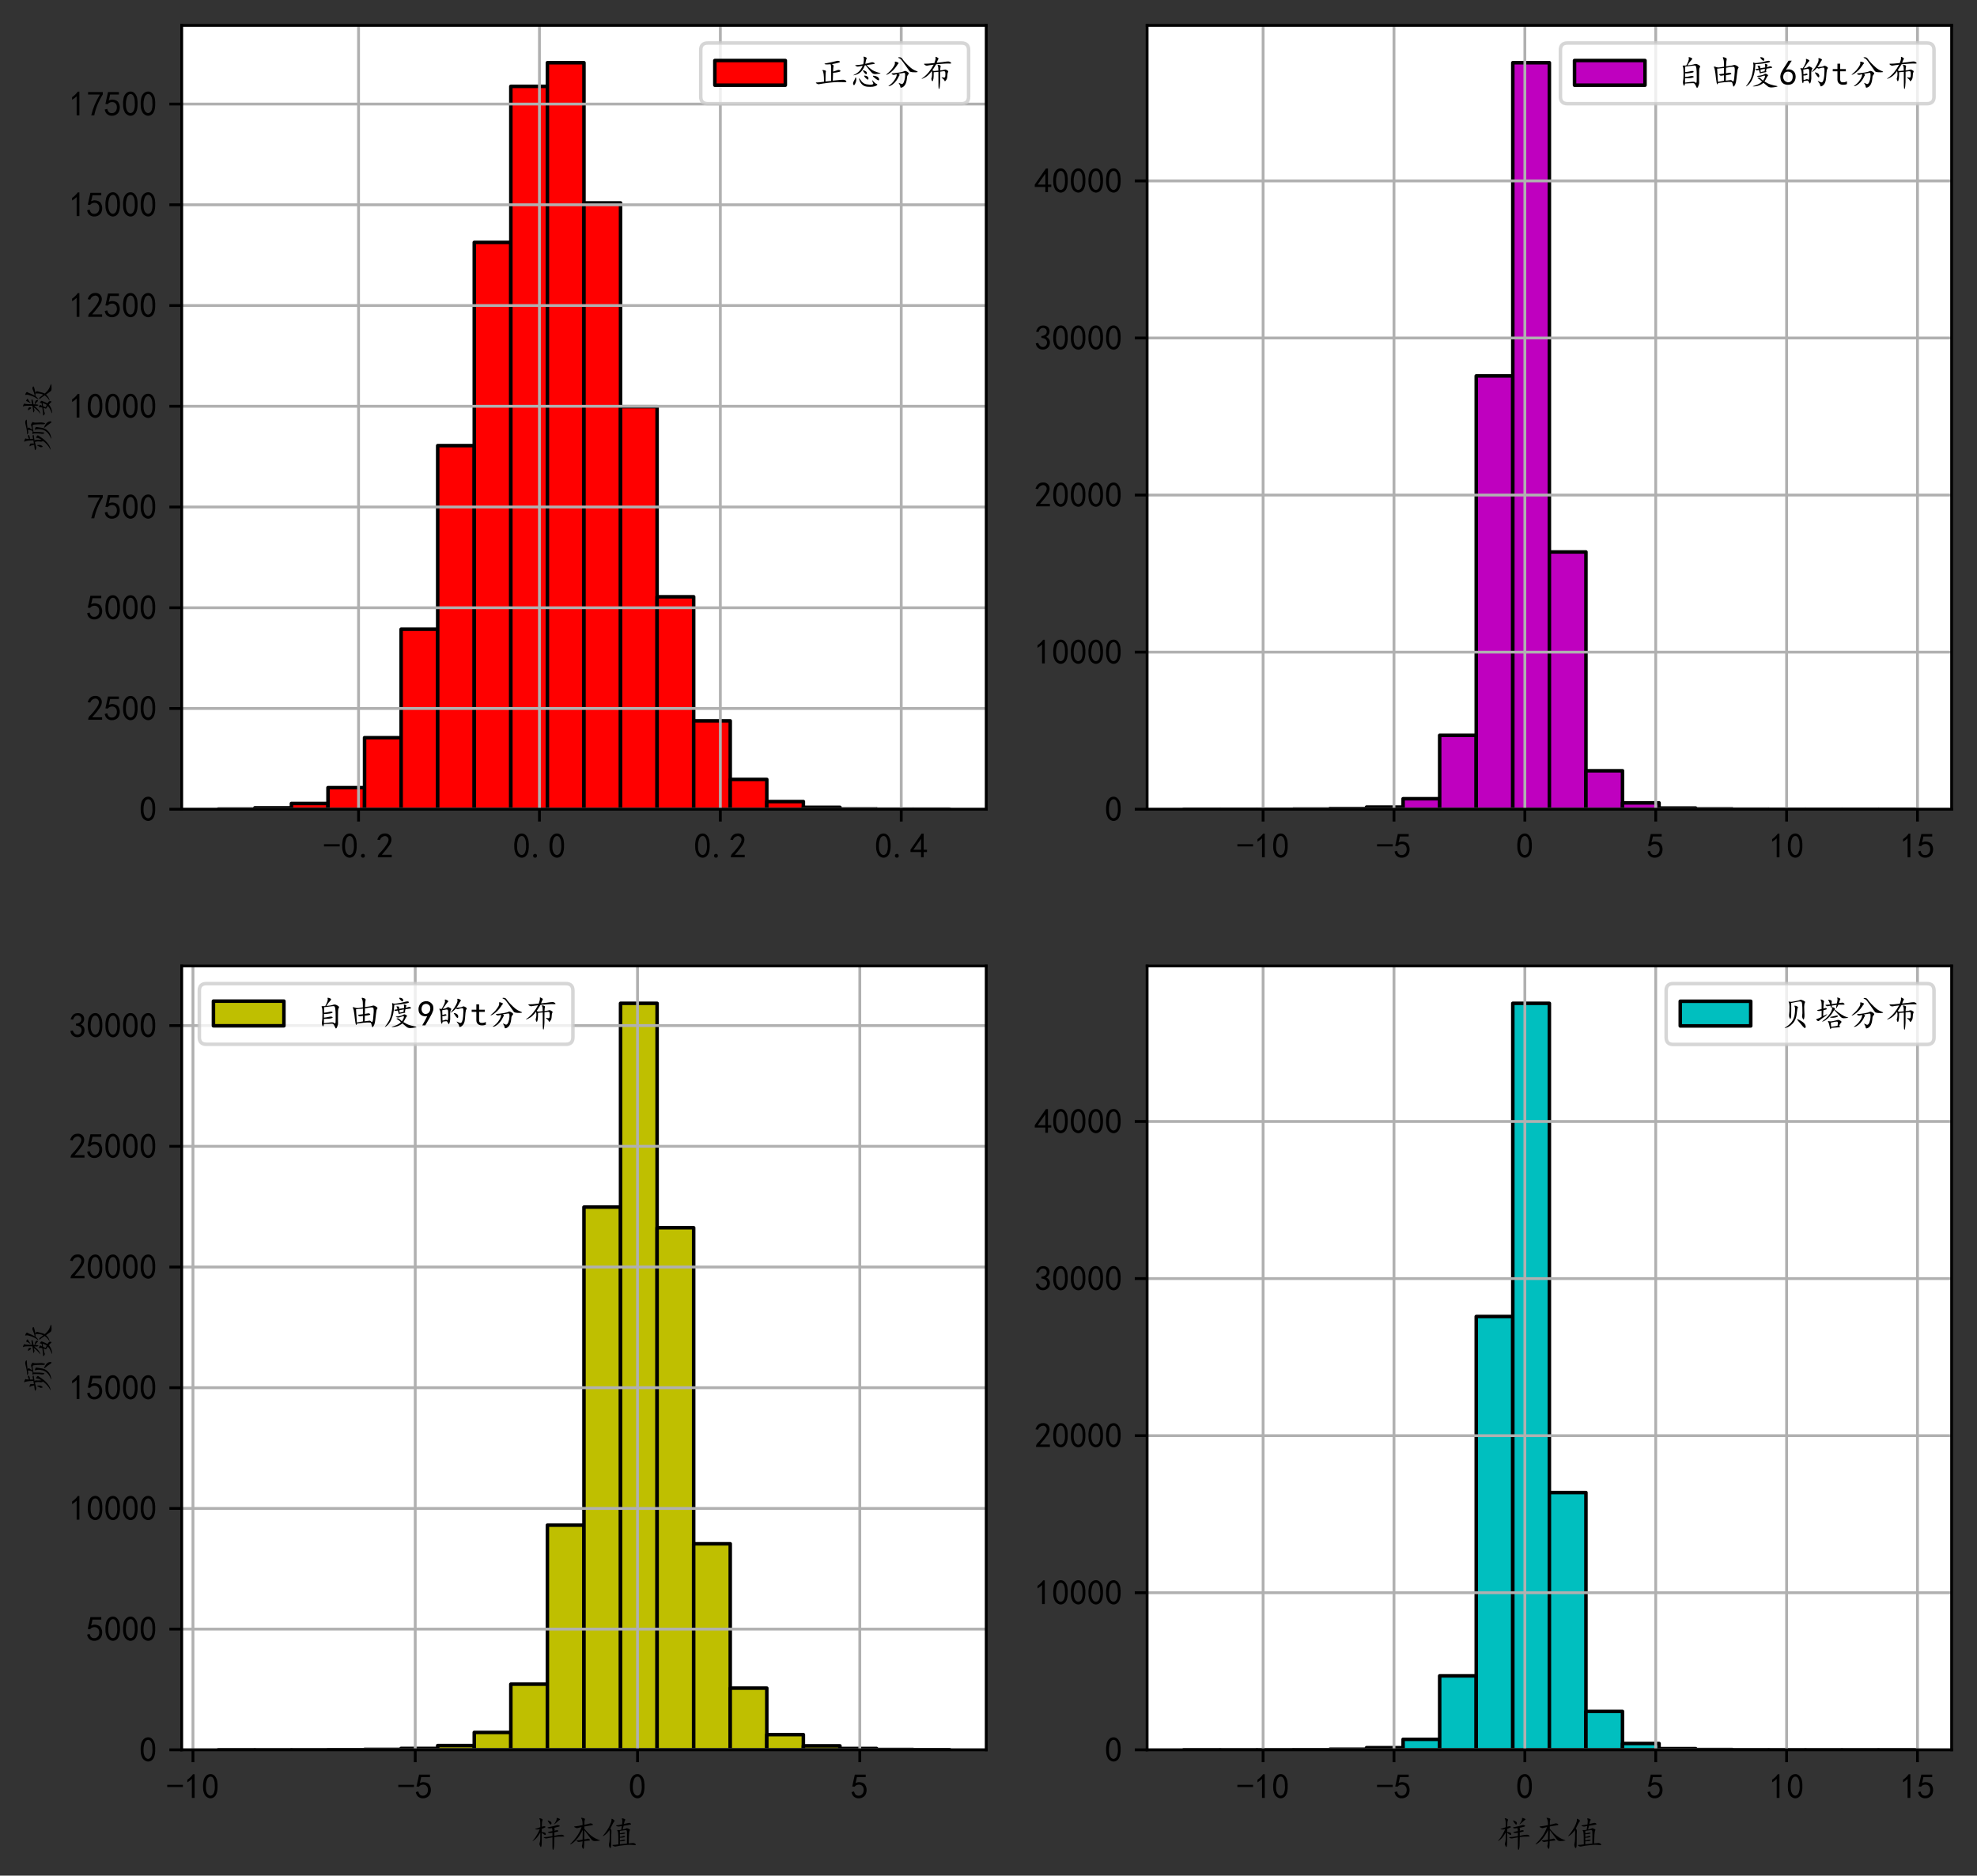 <?xml version="1.0" encoding="utf-8" standalone="no"?>
<!DOCTYPE svg PUBLIC "-//W3C//DTD SVG 1.1//EN"
  "http://www.w3.org/Graphics/SVG/1.1/DTD/svg11.dtd">
<!-- Created with matplotlib (https://matplotlib.org/) -->
<svg height="532.14pt" version="1.1" viewBox="0 0 560.959 532.14" width="560.959pt" xmlns="http://www.w3.org/2000/svg" xmlns:xlink="http://www.w3.org/1999/xlink">
 <rect x="0" y="0" width="560.959" height="532.14" fill="#333333" stroke="none"/>
 <defs>
  <style type="text/css">
*{stroke-linecap:butt;stroke-linejoin:round;}
  </style>
 </defs>
 <g id="figure_1">
  <g id="patch_1">
   <path d="M 0 532.14 
L 560.959 532.14 
L 560.959 0 
L 0 0 
z
" style="fill:none;"/>
  </g>
  <g id="axes_1">
   <g id="patch_2">
    <path d="M 51.559 229.582 
L 279.832 229.582 
L 279.832 7.2 
L 51.559 7.2 
z
" style="fill:#ffffff;"/>
   </g>
   <g id="patch_3">
    <path clip-path="url(#p9a0fa4720b)" d="M 61.935 229.582 
L 72.311 229.582 
L 72.311 229.536 
L 61.935 229.536 
z
" style="fill:#ff0000;stroke:#000000;stroke-linejoin:miter;"/>
   </g>
   <g id="patch_4">
    <path clip-path="url(#p9a0fa4720b)" d="M 72.311 229.582 
L 82.687 229.582 
L 82.687 229.193 
L 72.311 229.193 
z
" style="fill:#ff0000;stroke:#000000;stroke-linejoin:miter;"/>
   </g>
   <g id="patch_5">
    <path clip-path="url(#p9a0fa4720b)" d="M 82.687 229.582 
L 93.064 229.582 
L 93.064 227.947 
L 82.687 227.947 
z
" style="fill:#ff0000;stroke:#000000;stroke-linejoin:miter;"/>
   </g>
   <g id="patch_6">
    <path clip-path="url(#p9a0fa4720b)" d="M 93.064 229.582 
L 103.44 229.582 
L 103.44 223.466 
L 93.064 223.466 
z
" style="fill:#ff0000;stroke:#000000;stroke-linejoin:miter;"/>
   </g>
   <g id="patch_7">
    <path clip-path="url(#p9a0fa4720b)" d="M 103.44 229.582 
L 113.816 229.582 
L 113.816 209.29 
L 103.44 209.29 
z
" style="fill:#ff0000;stroke:#000000;stroke-linejoin:miter;"/>
   </g>
   <g id="patch_8">
    <path clip-path="url(#p9a0fa4720b)" d="M 113.816 229.582 
L 124.192 229.582 
L 124.192 178.514 
L 113.816 178.514 
z
" style="fill:#ff0000;stroke:#000000;stroke-linejoin:miter;"/>
   </g>
   <g id="patch_9">
    <path clip-path="url(#p9a0fa4720b)" d="M 124.192 229.582 
L 134.568 229.582 
L 134.568 126.429 
L 124.192 126.429 
z
" style="fill:#ff0000;stroke:#000000;stroke-linejoin:miter;"/>
   </g>
   <g id="patch_10">
    <path clip-path="url(#p9a0fa4720b)" d="M 134.568 229.582 
L 144.944 229.582 
L 144.944 68.777 
L 134.568 68.777 
z
" style="fill:#ff0000;stroke:#000000;stroke-linejoin:miter;"/>
   </g>
   <g id="patch_11">
    <path clip-path="url(#p9a0fa4720b)" d="M 144.944 229.582 
L 155.32 229.582 
L 155.32 24.5 
L 144.944 24.5 
z
" style="fill:#ff0000;stroke:#000000;stroke-linejoin:miter;"/>
   </g>
   <g id="patch_12">
    <path clip-path="url(#p9a0fa4720b)" d="M 155.32 229.582 
L 165.696 229.582 
L 165.696 17.79 
L 155.32 17.79 
z
" style="fill:#ff0000;stroke:#000000;stroke-linejoin:miter;"/>
   </g>
   <g id="patch_13">
    <path clip-path="url(#p9a0fa4720b)" d="M 165.696 229.582 
L 176.072 229.582 
L 176.072 57.562 
L 165.696 57.562 
z
" style="fill:#ff0000;stroke:#000000;stroke-linejoin:miter;"/>
   </g>
   <g id="patch_14">
    <path clip-path="url(#p9a0fa4720b)" d="M 176.072 229.582 
L 186.448 229.582 
L 186.448 115.363 
L 176.072 115.363 
z
" style="fill:#ff0000;stroke:#000000;stroke-linejoin:miter;"/>
   </g>
   <g id="patch_15">
    <path clip-path="url(#p9a0fa4720b)" d="M 186.448 229.582 
L 196.824 229.582 
L 196.824 169.311 
L 186.448 169.311 
z
" style="fill:#ff0000;stroke:#000000;stroke-linejoin:miter;"/>
   </g>
   <g id="patch_16">
    <path clip-path="url(#p9a0fa4720b)" d="M 196.824 229.582 
L 207.2 229.582 
L 207.2 204.511 
L 196.824 204.511 
z
" style="fill:#ff0000;stroke:#000000;stroke-linejoin:miter;"/>
   </g>
   <g id="patch_17">
    <path clip-path="url(#p9a0fa4720b)" d="M 207.2 229.582 
L 217.576 229.582 
L 217.576 221.133 
L 207.2 221.133 
z
" style="fill:#ff0000;stroke:#000000;stroke-linejoin:miter;"/>
   </g>
   <g id="patch_18">
    <path clip-path="url(#p9a0fa4720b)" d="M 217.576 229.582 
L 227.952 229.582 
L 227.952 227.41 
L 217.576 227.41 
z
" style="fill:#ff0000;stroke:#000000;stroke-linejoin:miter;"/>
   </g>
   <g id="patch_19">
    <path clip-path="url(#p9a0fa4720b)" d="M 227.952 229.582 
L 238.328 229.582 
L 238.328 229.045 
L 227.952 229.045 
z
" style="fill:#ff0000;stroke:#000000;stroke-linejoin:miter;"/>
   </g>
   <g id="patch_20">
    <path clip-path="url(#p9a0fa4720b)" d="M 238.328 229.582 
L 248.704 229.582 
L 248.704 229.502 
L 238.328 229.502 
z
" style="fill:#ff0000;stroke:#000000;stroke-linejoin:miter;"/>
   </g>
   <g id="patch_21">
    <path clip-path="url(#p9a0fa4720b)" d="M 248.704 229.582 
L 259.08 229.582 
L 259.08 229.57 
L 248.704 229.57 
z
" style="fill:#ff0000;stroke:#000000;stroke-linejoin:miter;"/>
   </g>
   <g id="patch_22">
    <path clip-path="url(#p9a0fa4720b)" d="M 259.08 229.582 
L 269.456 229.582 
L 269.456 229.57 
L 259.08 229.57 
z
" style="fill:#ff0000;stroke:#000000;stroke-linejoin:miter;"/>
   </g>
   <g id="matplotlib.axis_1">
    <g id="xtick_1">
     <g id="line2d_1">
      <path clip-path="url(#p9a0fa4720b)" d="M 101.733 229.582 
L 101.733 7.2 
" style="fill:none;stroke:#b0b0b0;stroke-linecap:square;stroke-width:0.8;"/>
     </g>
     <g id="line2d_2">
      <defs>
       <path d="M 0 0 
L 0 3.5 
" id="m439b65afab" style="stroke:#000000;stroke-width:0.8;"/>
      </defs>
      <g>
       <use style="stroke:#000000;stroke-width:0.8;" x="101.733" xlink:href="#m439b65afab" y="229.582"/>
      </g>
     </g>
     <g id="text_1">
      <!-- -0.2 -->
      <defs>
       <path d="M 46.484 33.203 
L 1.953 33.203 
L 1.953 39.453 
L 46.484 39.453 
z
" id="KaiTi-45"/>
       <path d="M 3.125 29.297 
Q 3.906 50 6.438 56.047 
Q 8.984 62.109 13.672 66.016 
Q 18.359 69.922 25.188 69.922 
Q 32.031 69.922 37.109 64.25 
Q 42.188 58.594 43.75 50 
Q 45.312 41.406 44.719 30.266 
Q 44.141 19.141 40.812 12.109 
Q 37.5 5.078 30.859 2.344 
Q 24.219 -0.391 17.578 2.922 
Q 10.938 6.25 8.203 11.719 
Q 5.469 17.188 4.297 23.234 
Q 3.125 29.297 3.906 50 
z
M 12.891 52.734 
Q 10.547 31.25 12.5 22.844 
Q 14.453 14.453 18.938 10.938 
Q 23.438 7.422 28.125 9.562 
Q 32.812 11.719 34.953 18.156 
Q 37.109 24.609 37.109 32.219 
Q 37.109 39.844 36.516 46.094 
Q 35.938 52.344 33 57.422 
Q 30.078 62.5 25.188 62.688 
Q 20.312 62.891 16.594 57.812 
Q 12.891 52.734 10.547 31.25 
z
" id="KaiTi-48"/>
       <path d="M 12.5 1.172 
Q 10.547 1.172 8.781 2.531 
Q 7.031 3.906 7.031 6.641 
Q 7.031 8.984 8.391 10.344 
Q 9.766 11.719 12.5 12.109 
Q 15.234 12.109 16.594 10.547 
Q 17.969 8.984 17.969 6.641 
Q 17.969 3.906 16.406 2.531 
Q 14.844 1.172 12.5 1.172 
z
" id="KaiTi-46"/>
       <path d="M 4.688 3.906 
Q 5.078 9.766 10.156 14.453 
Q 15.234 19.141 23.047 29.094 
Q 30.859 39.062 33.203 44.531 
Q 35.547 50 34.953 53.906 
Q 34.375 57.812 31.25 60.344 
Q 28.125 62.891 24.016 62.5 
Q 19.922 62.109 16.203 59.375 
Q 12.5 56.641 10.547 51.172 
L 3.125 52.344 
Q 6.25 61.328 11.125 65.422 
Q 16.016 69.531 22.656 69.922 
Q 26.562 70.312 29.688 69.719 
Q 32.812 69.141 36.125 66.984 
Q 39.453 64.844 41.594 60.547 
Q 43.75 56.25 43.156 50.188 
Q 42.578 44.141 37.109 35.734 
Q 31.641 27.344 16.016 9.375 
L 44.141 9.375 
L 44.141 2.344 
L 4.688 2.344 
z
" id="KaiTi-50"/>
      </defs>
      <g transform="translate(91.733 243.457)scale(0.1 -0.1)">
       <use xlink:href="#KaiTi-45"/>
       <use x="50" xlink:href="#KaiTi-48"/>
       <use x="100" xlink:href="#KaiTi-46"/>
       <use x="150" xlink:href="#KaiTi-50"/>
      </g>
     </g>
    </g>
    <g id="xtick_2">
     <g id="line2d_3">
      <path clip-path="url(#p9a0fa4720b)" d="M 153.062 229.582 
L 153.062 7.2 
" style="fill:none;stroke:#b0b0b0;stroke-linecap:square;stroke-width:0.8;"/>
     </g>
     <g id="line2d_4">
      <g>
       <use style="stroke:#000000;stroke-width:0.8;" x="153.062" xlink:href="#m439b65afab" y="229.582"/>
      </g>
     </g>
     <g id="text_2">
      <!-- 0.0 -->
      <g transform="translate(145.562 243.457)scale(0.1 -0.1)">
       <use xlink:href="#KaiTi-48"/>
       <use x="50" xlink:href="#KaiTi-46"/>
       <use x="100" xlink:href="#KaiTi-48"/>
      </g>
     </g>
    </g>
    <g id="xtick_3">
     <g id="line2d_5">
      <path clip-path="url(#p9a0fa4720b)" d="M 204.392 229.582 
L 204.392 7.2 
" style="fill:none;stroke:#b0b0b0;stroke-linecap:square;stroke-width:0.8;"/>
     </g>
     <g id="line2d_6">
      <g>
       <use style="stroke:#000000;stroke-width:0.8;" x="204.392" xlink:href="#m439b65afab" y="229.582"/>
      </g>
     </g>
     <g id="text_3">
      <!-- 0.2 -->
      <g transform="translate(196.892 243.457)scale(0.1 -0.1)">
       <use xlink:href="#KaiTi-48"/>
       <use x="50" xlink:href="#KaiTi-46"/>
       <use x="100" xlink:href="#KaiTi-50"/>
      </g>
     </g>
    </g>
    <g id="xtick_4">
     <g id="line2d_7">
      <path clip-path="url(#p9a0fa4720b)" d="M 255.721 229.582 
L 255.721 7.2 
" style="fill:none;stroke:#b0b0b0;stroke-linecap:square;stroke-width:0.8;"/>
     </g>
     <g id="line2d_8">
      <g>
       <use style="stroke:#000000;stroke-width:0.8;" x="255.721" xlink:href="#m439b65afab" y="229.582"/>
      </g>
     </g>
     <g id="text_4">
      <!-- 0.4 -->
      <defs>
       <path d="M 31.25 17.188 
L 1.172 17.188 
L 1.172 23.828 
L 32.812 69.531 
L 38.672 69.531 
L 38.672 23.828 
L 48.047 23.828 
L 48.047 17.188 
L 38.672 17.188 
L 38.672 2.344 
L 31.25 2.344 
z
M 31.25 23.828 
L 31.25 54.688 
L 9.375 23.828 
z
" id="KaiTi-52"/>
      </defs>
      <g transform="translate(248.221 243.457)scale(0.1 -0.1)">
       <use xlink:href="#KaiTi-48"/>
       <use x="50" xlink:href="#KaiTi-46"/>
       <use x="100" xlink:href="#KaiTi-52"/>
      </g>
     </g>
    </g>
   </g>
   <g id="matplotlib.axis_2">
    <g id="ytick_1">
     <g id="line2d_9">
      <path clip-path="url(#p9a0fa4720b)" d="M 51.559 229.582 
L 279.832 229.582 
" style="fill:none;stroke:#b0b0b0;stroke-linecap:square;stroke-width:0.8;"/>
     </g>
     <g id="line2d_10">
      <defs>
       <path d="M 0 0 
L -3.5 0 
" id="m3251608b2f" style="stroke:#000000;stroke-width:0.8;"/>
      </defs>
      <g>
       <use style="stroke:#000000;stroke-width:0.8;" x="51.559" xlink:href="#m3251608b2f" y="229.582"/>
      </g>
     </g>
     <g id="text_5">
      <!-- 0 -->
      <g transform="translate(39.559 233.019)scale(0.1 -0.1)">
       <use xlink:href="#KaiTi-48"/>
      </g>
     </g>
    </g>
    <g id="ytick_2">
     <g id="line2d_11">
      <path clip-path="url(#p9a0fa4720b)" d="M 51.559 201.001 
L 279.832 201.001 
" style="fill:none;stroke:#b0b0b0;stroke-linecap:square;stroke-width:0.8;"/>
     </g>
     <g id="line2d_12">
      <g>
       <use style="stroke:#000000;stroke-width:0.8;" x="51.559" xlink:href="#m3251608b2f" y="201.001"/>
      </g>
     </g>
     <g id="text_6">
      <!-- 2500 -->
      <defs>
       <path d="M 8.594 20.703 
Q 11.328 10.156 17.969 8.984 
Q 24.609 7.812 28.703 10.344 
Q 32.812 12.891 34.562 16.984 
Q 36.328 21.094 36.125 26.172 
Q 35.938 31.25 33.391 34.766 
Q 30.859 38.281 26.953 39.453 
Q 23.047 40.625 18.156 39.453 
Q 13.281 38.281 10.156 33.984 
L 3.516 34.766 
Q 4.297 37.109 10.938 68.359 
L 41.797 68.359 
L 41.797 61.328 
L 16.797 61.328 
Q 14.844 50.781 12.891 44.531 
Q 18.75 47.266 23.828 47.062 
Q 28.906 46.875 33.594 44.719 
Q 38.281 42.578 40.422 38.859 
Q 42.578 35.156 43.547 31.438 
Q 44.531 27.734 44.328 23.438 
Q 44.141 19.141 42.578 14.641 
Q 41.016 10.156 37.891 7.219 
Q 34.766 4.297 30.266 2.531 
Q 25.781 0.781 19.922 1.172 
Q 14.062 1.562 8.781 5.469 
Q 3.516 9.375 1.562 18.75 
z
" id="KaiTi-53"/>
      </defs>
      <g transform="translate(24.559 204.439)scale(0.1 -0.1)">
       <use xlink:href="#KaiTi-50"/>
       <use x="50" xlink:href="#KaiTi-53"/>
       <use x="100" xlink:href="#KaiTi-48"/>
       <use x="150" xlink:href="#KaiTi-48"/>
      </g>
     </g>
    </g>
    <g id="ytick_3">
     <g id="line2d_13">
      <path clip-path="url(#p9a0fa4720b)" d="M 51.559 172.421 
L 279.832 172.421 
" style="fill:none;stroke:#b0b0b0;stroke-linecap:square;stroke-width:0.8;"/>
     </g>
     <g id="line2d_14">
      <g>
       <use style="stroke:#000000;stroke-width:0.8;" x="51.559" xlink:href="#m3251608b2f" y="172.421"/>
      </g>
     </g>
     <g id="text_7">
      <!-- 5000 -->
      <g transform="translate(24.559 175.859)scale(0.1 -0.1)">
       <use xlink:href="#KaiTi-53"/>
       <use x="50" xlink:href="#KaiTi-48"/>
       <use x="100" xlink:href="#KaiTi-48"/>
       <use x="150" xlink:href="#KaiTi-48"/>
      </g>
     </g>
    </g>
    <g id="ytick_4">
     <g id="line2d_15">
      <path clip-path="url(#p9a0fa4720b)" d="M 51.559 143.841 
L 279.832 143.841 
" style="fill:none;stroke:#b0b0b0;stroke-linecap:square;stroke-width:0.8;"/>
     </g>
     <g id="line2d_16">
      <g>
       <use style="stroke:#000000;stroke-width:0.8;" x="51.559" xlink:href="#m3251608b2f" y="143.841"/>
      </g>
     </g>
     <g id="text_8">
      <!-- 7500 -->
      <defs>
       <path d="M 13.281 2.344 
Q 20.312 32.031 37.891 61.328 
L 4.297 61.328 
L 4.297 68.359 
L 46.094 68.359 
L 46.094 61.719 
Q 27.734 32.031 21.875 2.344 
L 13.281 2.344 
z
" id="KaiTi-55"/>
      </defs>
      <g transform="translate(24.559 147.278)scale(0.1 -0.1)">
       <use xlink:href="#KaiTi-55"/>
       <use x="50" xlink:href="#KaiTi-53"/>
       <use x="100" xlink:href="#KaiTi-48"/>
       <use x="150" xlink:href="#KaiTi-48"/>
      </g>
     </g>
    </g>
    <g id="ytick_5">
     <g id="line2d_17">
      <path clip-path="url(#p9a0fa4720b)" d="M 51.559 115.26 
L 279.832 115.26 
" style="fill:none;stroke:#b0b0b0;stroke-linecap:square;stroke-width:0.8;"/>
     </g>
     <g id="line2d_18">
      <g>
       <use style="stroke:#000000;stroke-width:0.8;" x="51.559" xlink:href="#m3251608b2f" y="115.26"/>
      </g>
     </g>
     <g id="text_9">
      <!-- 10000 -->
      <defs>
       <path d="M 21.875 56.25 
Q 16.797 51.172 8.984 46.484 
L 8.984 53.906 
Q 18.75 60.547 25 69.531 
L 29.688 69.531 
L 29.688 2.344 
L 21.875 2.344 
z
" id="KaiTi-49"/>
      </defs>
      <g transform="translate(19.559 118.698)scale(0.1 -0.1)">
       <use xlink:href="#KaiTi-49"/>
       <use x="50" xlink:href="#KaiTi-48"/>
       <use x="100" xlink:href="#KaiTi-48"/>
       <use x="150" xlink:href="#KaiTi-48"/>
       <use x="200" xlink:href="#KaiTi-48"/>
      </g>
     </g>
    </g>
    <g id="ytick_6">
     <g id="line2d_19">
      <path clip-path="url(#p9a0fa4720b)" d="M 51.559 86.68 
L 279.832 86.68 
" style="fill:none;stroke:#b0b0b0;stroke-linecap:square;stroke-width:0.8;"/>
     </g>
     <g id="line2d_20">
      <g>
       <use style="stroke:#000000;stroke-width:0.8;" x="51.559" xlink:href="#m3251608b2f" y="86.68"/>
      </g>
     </g>
     <g id="text_10">
      <!-- 12500 -->
      <g transform="translate(19.559 90.117)scale(0.1 -0.1)">
       <use xlink:href="#KaiTi-49"/>
       <use x="50" xlink:href="#KaiTi-50"/>
       <use x="100" xlink:href="#KaiTi-53"/>
       <use x="150" xlink:href="#KaiTi-48"/>
       <use x="200" xlink:href="#KaiTi-48"/>
      </g>
     </g>
    </g>
    <g id="ytick_7">
     <g id="line2d_21">
      <path clip-path="url(#p9a0fa4720b)" d="M 51.559 58.099 
L 279.832 58.099 
" style="fill:none;stroke:#b0b0b0;stroke-linecap:square;stroke-width:0.8;"/>
     </g>
     <g id="line2d_22">
      <g>
       <use style="stroke:#000000;stroke-width:0.8;" x="51.559" xlink:href="#m3251608b2f" y="58.099"/>
      </g>
     </g>
     <g id="text_11">
      <!-- 15000 -->
      <g transform="translate(19.559 61.537)scale(0.1 -0.1)">
       <use xlink:href="#KaiTi-49"/>
       <use x="50" xlink:href="#KaiTi-53"/>
       <use x="100" xlink:href="#KaiTi-48"/>
       <use x="150" xlink:href="#KaiTi-48"/>
       <use x="200" xlink:href="#KaiTi-48"/>
      </g>
     </g>
    </g>
    <g id="ytick_8">
     <g id="line2d_23">
      <path clip-path="url(#p9a0fa4720b)" d="M 51.559 29.519 
L 279.832 29.519 
" style="fill:none;stroke:#b0b0b0;stroke-linecap:square;stroke-width:0.8;"/>
     </g>
     <g id="line2d_24">
      <g>
       <use style="stroke:#000000;stroke-width:0.8;" x="51.559" xlink:href="#m3251608b2f" y="29.519"/>
      </g>
     </g>
     <g id="text_12">
      <!-- 17500 -->
      <g transform="translate(19.559 32.957)scale(0.1 -0.1)">
       <use xlink:href="#KaiTi-49"/>
       <use x="50" xlink:href="#KaiTi-55"/>
       <use x="100" xlink:href="#KaiTi-53"/>
       <use x="150" xlink:href="#KaiTi-48"/>
       <use x="200" xlink:href="#KaiTi-48"/>
      </g>
     </g>
    </g>
    <g id="text_13">
     <!-- 频数 -->
     <defs>
      <path d="M 38.672 60.938 
Q 40.625 61.719 43.938 63.078 
Q 47.266 64.453 49.219 62.891 
Q 51.172 61.328 47.266 59.766 
Q 43.359 58.203 38.672 58.203 
L 38.672 49.219 
Q 44.141 50.391 46.484 50.578 
Q 48.828 50.781 49.797 49.016 
Q 50.781 47.266 46.875 47.062 
Q 42.969 46.875 33.594 44.922 
Q 36.719 43.359 36.125 40.031 
Q 35.547 36.719 36.328 25.391 
Q 41.797 33.984 41.406 37.688 
Q 41.016 41.406 43.547 40.234 
Q 46.094 39.062 47.844 37.5 
Q 49.609 35.938 48.438 34.562 
Q 47.266 33.203 41.594 24.609 
Q 35.938 16.016 27.922 9.172 
Q 19.922 2.344 12.297 0.188 
Q 4.688 -1.953 10.938 1.359 
Q 17.188 4.688 22.844 9.766 
Q 28.516 14.844 32.812 21.094 
Q 30.078 24.219 31.25 30.266 
Q 32.422 36.328 30.078 44.141 
Q 18.75 41.406 15.625 40.422 
Q 12.5 39.453 8.594 41.797 
Q 4.688 44.141 9.375 44.531 
Q 14.062 44.922 21.875 46.094 
Q 20.703 54.688 18.359 57.422 
Q 16.016 60.156 20.891 58.984 
Q 25.781 57.812 25.578 55.859 
Q 25.391 53.906 25.781 46.875 
Q 28.125 47.266 34.766 48.438 
Q 34.766 53.906 33.984 61.719 
Q 33.203 69.531 31.25 72.656 
Q 29.297 75.781 35.156 73.625 
Q 41.016 71.484 39.844 70.109 
Q 38.672 68.75 38.672 60.938 
z
M 68.359 64.844 
Q 71.875 61.719 70.5 60.344 
Q 69.141 58.984 64.844 51.953 
Q 73.828 53.516 75.969 54.484 
Q 78.125 55.469 80.266 54.688 
Q 82.422 53.906 84.766 52.344 
Q 87.109 50.781 85.938 48.828 
Q 84.766 46.875 84.766 40.625 
Q 84.766 34.766 85.344 29.688 
Q 85.938 24.609 84.375 18.938 
Q 82.812 13.281 81.25 16.016 
Q 79.688 18.75 80.078 21.875 
Q 80.469 25 80.078 36.516 
Q 79.688 48.047 78.125 49.609 
Q 76.562 51.172 70.5 50.188 
Q 64.453 49.219 58.594 48.047 
Q 58.594 27.344 57.422 21.094 
Q 56.25 14.844 54.297 18.156 
Q 52.344 21.484 53.125 25.391 
Q 53.906 29.297 54.297 37.891 
Q 54.688 46.484 53.125 49.219 
Q 51.562 51.953 54.688 51.172 
Q 57.812 50.391 61.328 50.781 
Q 65.234 59.766 64.062 64.062 
L 57.422 62.891 
Q 55.469 62.5 52.531 64.453 
Q 49.609 66.406 53.703 66.203 
Q 57.812 66.016 67.188 67.766 
Q 76.562 69.531 80.266 70.703 
Q 83.984 71.875 87.297 71.484 
Q 90.625 71.094 92.766 68.938 
Q 94.922 66.797 88.281 66.797 
Q 81.641 66.797 68.359 64.844 
z
M 68.359 43.359 
Q 73.047 41.797 72.453 39.844 
Q 71.875 37.891 70.703 27.922 
Q 69.531 17.969 65.422 12.109 
Q 61.328 6.25 55.859 2.734 
Q 50.391 -0.781 42.766 -2.141 
Q 35.156 -3.516 43.938 0.391 
Q 52.734 4.297 58 10.156 
Q 63.281 16.016 64.844 22.453 
Q 66.406 28.906 66.406 33.984 
Q 66.406 39.453 65.031 42.375 
Q 63.672 45.312 68.359 43.359 
z
M 72.656 14.062 
Q 67.969 19.531 72.656 17.578 
Q 77.344 15.625 81.438 12.688 
Q 85.547 9.766 87.297 5.656 
Q 89.062 1.562 87.891 -1.953 
Q 86.719 -5.469 82.219 1.562 
Q 77.734 8.594 72.656 14.062 
z
M 15.625 29.297 
Q 17.188 31.641 18.938 35.734 
Q 20.703 39.844 21.281 35.938 
Q 21.875 32.031 21.281 28.906 
Q 20.703 25.781 18.547 23.234 
Q 16.406 20.703 15.422 24.016 
Q 14.453 27.344 15.625 29.297 
z
" id="KaiTi-39057"/>
      <path d="M 64.062 20.312 
Q 66.797 25.391 67.375 31.047 
Q 67.969 36.719 67.578 42.578 
Q 64.453 42.188 60.547 42.578 
Q 55.859 37.109 51.953 34.766 
Q 48.047 32.422 52.922 38.469 
Q 57.812 44.531 61.125 54.484 
Q 64.453 64.453 64.062 66.797 
Q 63.672 69.141 63.469 70.891 
Q 63.281 72.656 68.156 70.109 
Q 73.047 67.578 71.281 65.234 
Q 69.531 62.891 67.766 58 
Q 66.016 53.125 61.328 44.531 
Q 70.703 46.484 76.75 49.406 
Q 82.812 52.344 86.125 50.188 
Q 89.453 48.047 85.156 46.484 
Q 80.859 44.922 69.141 42.578 
Q 75 40.625 73.625 36.719 
Q 72.266 32.812 71.281 27.734 
Q 70.312 22.656 67.578 16.016 
Q 71.094 11.719 75.578 8 
Q 80.078 4.297 84.953 2.344 
Q 89.844 0.391 93.359 -0.969 
Q 96.875 -2.344 89.641 -2.922 
Q 82.422 -3.516 78.703 -2.922 
Q 75 -2.344 73.234 0.391 
Q 71.484 3.125 64.453 12.5 
Q 60.938 8.594 57.422 6.25 
Q 53.906 3.906 49.609 2.734 
Q 45.312 1.562 49.406 4.094 
Q 53.516 6.641 56.641 9.766 
Q 59.766 12.891 62.109 16.406 
Q 59.375 21.094 56.828 24.406 
Q 54.297 27.734 52.531 29.688 
Q 50.781 31.641 52.922 31.828 
Q 55.078 32.031 56.438 30.469 
Q 57.812 28.906 64.062 20.312 
z
M 40.234 25 
Q 41.016 27.344 40.812 29.094 
Q 40.625 30.859 42.969 29.297 
Q 45.312 27.734 46.281 26.562 
Q 47.266 25.391 46.281 23.438 
Q 45.312 21.484 43.75 17.375 
Q 42.188 13.281 39.453 8.594 
Q 42.188 6.641 44.328 4.688 
Q 46.484 2.734 45.703 -0.969 
Q 44.922 -4.688 42.375 -1.562 
Q 39.844 1.562 36.328 4.297 
Q 30.078 -0.391 24.797 -2.344 
Q 19.531 -4.297 14.25 -4.688 
Q 8.984 -5.078 13.281 -3.312 
Q 17.578 -1.562 22.656 0.781 
Q 27.734 3.125 32.031 7.422 
Q 27.344 10.938 25.578 11.719 
Q 23.828 12.5 24.797 14.062 
Q 25.781 15.625 26.562 19.531 
Q 16.406 18.359 13.469 16.594 
Q 10.547 14.844 6.641 17.969 
Q 2.734 21.094 7.812 20.891 
Q 12.891 20.703 27.734 23.047 
Q 28.906 28.125 28.125 31.047 
Q 27.344 33.984 31.641 31.828 
Q 35.938 29.688 35.156 28.516 
Q 34.375 27.344 32.422 23.828 
z
M 44.922 53.516 
Q 48.828 54.297 50.391 52.922 
Q 51.953 51.562 48.438 50.391 
Q 44.922 49.219 36.719 48.047 
L 36.719 44.922 
Q 43.359 44.141 46.484 41.984 
Q 49.609 39.844 48.625 36.719 
Q 47.656 33.594 43.938 37.688 
Q 40.234 41.797 36.719 43.75 
Q 36.719 39.062 35.938 35.734 
Q 35.156 32.422 33.391 35.344 
Q 31.641 38.281 32.219 40.625 
Q 32.812 42.969 32.422 46.094 
Q 23.047 33.984 15.234 30.266 
Q 7.422 26.562 11.906 30.078 
Q 16.406 33.594 21.281 38.672 
Q 26.172 43.75 28.125 47.656 
Q 22.656 45.703 20.5 45.312 
Q 18.359 44.922 15.234 47.062 
Q 12.109 49.219 16.406 49.016 
Q 20.703 48.828 32.812 51.172 
L 32.812 65.234 
Q 32.812 73.438 31.438 75.578 
Q 30.078 77.734 31.047 77.922 
Q 32.031 78.125 35.938 76.359 
Q 39.844 74.609 38.469 72.266 
Q 37.109 69.922 37.109 51.953 
z
M 35.156 10.547 
Q 38.281 14.453 40.234 22.266 
L 31.25 20.703 
Q 28.516 14.453 28.703 13.672 
Q 28.906 12.891 30.266 12.5 
Q 31.641 12.109 35.156 10.547 
z
M 50.781 66.797 
Q 53.906 64.844 51.562 63.859 
Q 49.219 62.891 43.156 58.391 
Q 37.109 53.906 40.625 58.391 
Q 44.141 62.891 45.312 66.203 
Q 46.484 69.531 47.266 69.141 
Q 48.047 68.75 50.781 66.797 
z
M 24.219 56.25 
Q 21.094 60.547 20.109 62.5 
Q 19.141 64.453 24.016 63.281 
Q 28.906 62.109 28.312 57.219 
Q 27.734 52.344 24.219 56.25 
z
" id="KaiTi-25968"/>
     </defs>
     <g transform="translate(14.309 128.391)rotate(-90)scale(0.1 -0.1)">
      <use xlink:href="#KaiTi-39057"/>
      <use x="100" xlink:href="#KaiTi-25968"/>
     </g>
    </g>
   </g>
   <g id="patch_23">
    <path d="M 51.559 229.582 
L 51.559 7.2 
" style="fill:none;stroke:#000000;stroke-linecap:square;stroke-linejoin:miter;stroke-width:0.8;"/>
   </g>
   <g id="patch_24">
    <path d="M 279.832 229.582 
L 279.832 7.2 
" style="fill:none;stroke:#000000;stroke-linecap:square;stroke-linejoin:miter;stroke-width:0.8;"/>
   </g>
   <g id="patch_25">
    <path d="M 51.559 229.582 
L 279.832 229.582 
" style="fill:none;stroke:#000000;stroke-linecap:square;stroke-linejoin:miter;stroke-width:0.8;"/>
   </g>
   <g id="patch_26">
    <path d="M 51.559 7.2 
L 279.832 7.2 
" style="fill:none;stroke:#000000;stroke-linecap:square;stroke-linejoin:miter;stroke-width:0.8;"/>
   </g>
   <g id="legend_1">
    <g id="patch_27">
     <path d="M 200.832 29.419 
L 272.832 29.419 
Q 274.832 29.419 274.832 27.419 
L 274.832 14.2 
Q 274.832 12.2 272.832 12.2 
L 200.832 12.2 
Q 198.832 12.2 198.832 14.2 
L 198.832 27.419 
Q 198.832 29.419 200.832 29.419 
z
" style="fill:#ffffff;opacity:0.8;stroke:#cccccc;stroke-linejoin:miter;"/>
    </g>
    <g id="patch_28">
     <path d="M 202.832 24.169 
L 222.832 24.169 
L 222.832 17.169 
L 202.832 17.169 
z
" style="fill:#ff0000;stroke:#000000;stroke-linejoin:miter;"/>
    </g>
    <g id="text_14">
     <!-- 正态分布 -->
     <defs>
      <path d="M 55.469 38.672 
Q 61.719 40.234 66.984 42.375 
Q 72.266 44.531 75.578 41.797 
Q 78.906 39.062 70.891 37.297 
Q 62.891 35.547 55.469 35.156 
Q 54.688 21.875 54.688 12.891 
Q 64.453 14.062 71.484 14.641 
Q 78.516 15.234 81.828 15.422 
Q 85.156 15.625 88.078 14.844 
Q 91.016 14.062 92.578 11.719 
Q 94.141 9.375 91.984 8.781 
Q 89.844 8.203 78.906 8.781 
Q 67.969 9.375 53.516 8 
Q 39.062 6.641 27.922 4.875 
Q 16.797 3.125 14.641 2.734 
Q 12.5 2.344 8.391 5.078 
Q 4.297 7.812 9.766 7.812 
Q 15.234 7.812 29.688 9.766 
Q 29.688 23.438 28.703 31.047 
Q 27.734 38.672 25.969 40.812 
Q 24.219 42.969 26.562 42.969 
Q 28.906 42.969 32.422 41.984 
Q 35.938 41.016 34.953 38.281 
Q 33.984 35.547 33.984 10.547 
Q 41.797 11.328 50 12.109 
L 50 48.828 
Q 50 56.25 48.438 59.375 
Q 35.938 58.203 32.422 59.562 
Q 28.906 60.938 34.562 61.906 
Q 40.234 62.891 51.172 65.234 
Q 62.109 67.578 66.203 68.75 
Q 70.312 69.922 73.828 67.766 
Q 77.344 65.625 70.5 63.672 
Q 63.672 61.719 51.562 59.766 
Q 57.812 57.031 56.828 53.906 
Q 55.859 50.781 55.469 38.672 
z
" id="KaiTi-27491"/>
      <path d="M 41.016 59.375 
Q 42.188 64.062 42.766 69.922 
Q 43.359 75.781 42.188 78.516 
Q 41.016 81.25 43.359 80.859 
Q 45.703 80.469 48.828 78.906 
Q 51.953 77.344 50.578 75.188 
Q 49.219 73.047 48.625 69.531 
Q 48.047 66.016 46.875 60.547 
Q 59.375 63.281 63.469 64.641 
Q 67.578 66.016 71.875 63.469 
Q 76.172 60.938 71.484 60.156 
Q 66.797 59.375 50.391 57.031 
Q 63.672 43.359 73.047 39.641 
Q 82.422 35.938 87.5 34.766 
Q 92.578 33.594 87.891 32.812 
Q 83.203 32.031 76.172 31.641 
Q 69.141 31.25 65.031 35.734 
Q 60.938 40.234 57.031 44.719 
Q 53.125 49.219 47.656 56.641 
L 45.312 55.859 
Q 41.406 45.312 34.953 38.469 
Q 28.516 31.641 18.547 29.094 
Q 8.594 26.562 16.406 30.266 
Q 24.219 33.984 29.688 39.641 
Q 35.156 45.312 39.453 55.078 
Q 32.422 53.906 28.906 53.125 
Q 25.391 52.344 23.047 53.125 
Q 20.703 53.906 18.75 55.469 
Q 16.797 57.031 21.875 57.031 
Q 27.344 57.031 41.016 59.375 
z
M 33.984 14.062 
Q 40.234 4.297 50.391 2.531 
Q 60.547 0.781 65.422 1.75 
Q 70.312 2.734 69.531 4.875 
Q 68.75 7.031 66.797 11.906 
Q 64.844 16.797 69.719 10.938 
Q 74.609 5.078 78.906 3.516 
Q 83.203 1.953 78.906 -0.781 
Q 74.609 -3.516 68.156 -4.297 
Q 61.719 -5.078 52.531 -4.297 
Q 43.359 -3.516 37.5 2.344 
Q 31.641 8.203 29.688 16.016 
Q 27.734 23.828 33.984 14.062 
z
M 72.266 26.562 
Q 80.078 25.391 83.391 22.062 
Q 86.719 18.75 86.125 15.625 
Q 85.547 12.5 81.828 14.641 
Q 78.125 16.797 71.484 22.266 
Q 64.844 27.734 72.266 26.562 
z
M 14.062 10.938 
Q 17.188 16.406 18.547 20.5 
Q 19.922 24.609 21.094 19.141 
Q 22.266 13.672 18.75 5.469 
Q 15.234 -2.734 13.078 1.562 
Q 10.938 5.859 14.062 10.938 
z
M 48.828 26.562 
Q 55.859 24.609 55.859 19.141 
Q 55.859 13.672 51.172 17.375 
Q 46.484 21.094 44.141 24.797 
Q 41.797 28.516 48.828 26.562 
z
M 46.094 33.203 
Q 41.797 37.891 40.422 40.812 
Q 39.062 43.75 45.703 40.812 
Q 52.344 37.891 51.359 33.391 
Q 50.391 28.906 46.094 33.203 
z
" id="KaiTi-24577"/>
      <path d="M 66.406 37.891 
Q 72.266 33.984 69.719 31.641 
Q 67.188 29.297 65.625 25 
Q 64.453 9.766 60.938 3.125 
Q 57.422 -3.516 51.953 -6.047 
Q 46.484 -8.594 46.281 -4.688 
Q 46.094 -0.781 43.156 3.312 
Q 40.234 7.422 42.766 6.25 
Q 45.312 5.078 50 3.125 
Q 54.297 3.125 56.828 10.344 
Q 59.375 17.578 59.766 23.625 
Q 60.156 29.688 59.766 32.422 
Q 59.375 35.156 56.438 34.953 
Q 53.516 34.766 40.625 32.422 
Q 45.703 30.078 43.75 27.734 
Q 41.797 25.391 40.812 22.656 
Q 39.844 19.922 35.344 13.469 
Q 30.859 7.031 25 2.531 
Q 19.141 -1.953 14.844 -2.531 
Q 10.547 -3.125 13.859 -1.172 
Q 17.188 0.781 22.266 5.469 
Q 27.344 10.156 32.031 18.156 
Q 36.719 26.172 35.938 31.25 
Q 32.422 30.469 29.297 29.484 
Q 26.172 28.516 22.656 31.25 
Q 19.531 33.594 25 33.781 
Q 30.469 33.984 42.969 35.938 
Q 54.297 37.891 57.219 39.844 
Q 60.156 41.797 66.406 37.891 
z
M 43.359 79.297 
Q 49.219 79.297 51.953 74.797 
Q 54.688 70.312 61.719 62.891 
Q 68.75 55.469 75.391 49.797 
Q 82.031 44.141 90.031 41.016 
Q 98.047 37.891 94.719 37.109 
Q 91.406 36.328 82.812 36.719 
Q 74.219 37.109 72.266 39.844 
Q 70.312 42.578 65.422 49.609 
Q 60.547 56.641 57.219 61.125 
Q 53.906 65.625 50.781 69.922 
Q 47.656 74.219 45.5 75.391 
Q 43.359 76.562 41.984 76.953 
Q 40.625 77.344 40.234 78.312 
Q 39.844 79.297 43.359 79.297 
z
M 36.719 55.859 
Q 31.25 47.656 25.578 42.188 
Q 19.922 36.719 14.844 33.391 
Q 9.766 30.078 7.422 29.484 
Q 5.078 28.906 7.422 31.047 
Q 9.766 33.203 14.844 37.688 
Q 19.922 42.188 25 49.406 
Q 30.078 56.641 30.656 59.766 
Q 31.25 62.891 30.656 64.844 
Q 30.078 66.797 32.031 66.797 
Q 33.984 66.797 38.469 65.031 
Q 42.969 63.281 40.625 61.125 
Q 38.281 58.984 36.719 55.859 
z
" id="KaiTi-20998"/>
      <path d="M 41.016 36.719 
Q 41.016 31.25 40.812 24.797 
Q 40.625 18.359 39.062 13.672 
Q 37.5 8.984 35.547 13.281 
Q 33.594 17.578 34.766 20.109 
Q 35.938 22.656 36.328 29.484 
Q 36.719 36.328 35.156 39.844 
Q 31.25 33.984 25.391 28.516 
Q 19.531 23.047 10.938 19.328 
Q 2.344 15.625 10.734 21.484 
Q 19.141 27.344 26.953 36.906 
Q 34.766 46.484 41.016 58.203 
Q 27.734 56.641 23.438 55.656 
Q 19.141 54.688 15.234 58 
Q 11.328 61.328 16.594 60.938 
Q 21.875 60.547 42.969 62.891 
Q 44.531 67.188 45.703 71.484 
Q 46.875 75.781 46.281 78.516 
Q 45.703 81.25 48.438 80.078 
Q 51.172 78.906 53.312 77.344 
Q 55.469 75.781 53.906 73.625 
Q 52.344 71.484 49.609 63.672 
Q 60.547 64.844 65.422 65.422 
Q 70.312 66.016 76.75 66.984 
Q 83.203 67.969 86.516 66.406 
Q 89.844 64.844 90.625 62.891 
Q 91.406 60.938 86.125 61.328 
Q 80.859 61.719 71.281 61.125 
Q 61.719 60.547 48.047 59.375 
Q 40.234 46.484 37.109 42.188 
Q 39.844 40.234 42.578 40.234 
Q 45.312 40.234 54.297 41.406 
Q 54.297 52.344 52.531 55.469 
Q 50.781 58.594 54.297 57.812 
Q 57.812 57.031 59.562 56.047 
Q 61.328 55.078 60.547 52.734 
Q 59.766 50.391 59.375 41.797 
Q 69.141 42.969 71.484 43.938 
Q 73.828 44.922 76.359 43.75 
Q 78.906 42.578 81.047 41.016 
Q 83.203 39.453 81.641 37.109 
Q 80.078 34.766 79.875 28.703 
Q 79.688 22.656 78.703 19.328 
Q 77.734 16.016 75 12.891 
Q 72.266 9.766 71.484 12.891 
Q 70.703 16.016 65.625 19.719 
Q 60.547 23.438 66.016 22.062 
Q 71.484 20.703 72.844 22.453 
Q 74.219 24.219 74.219 30.859 
Q 74.219 37.891 72.844 38.859 
Q 71.484 39.844 68.156 39.641 
Q 64.844 39.453 59.375 38.281 
Q 59.375 13.281 59.172 8 
Q 58.984 2.734 58.203 -4.094 
Q 57.422 -10.938 56.047 -10.734 
Q 54.688 -10.547 54.484 -1.75 
Q 54.297 7.031 54.297 37.891 
Q 45.312 37.109 41.016 36.719 
z
" id="KaiTi-24067"/>
     </defs>
     <g transform="translate(230.832 24.169)scale(0.1 -0.1)">
      <use xlink:href="#KaiTi-27491"/>
      <use x="100" xlink:href="#KaiTi-24577"/>
      <use x="200" xlink:href="#KaiTi-20998"/>
      <use x="300" xlink:href="#KaiTi-24067"/>
     </g>
    </g>
   </g>
  </g>
  <g id="axes_2">
   <g id="patch_29">
    <path d="M 325.487 229.582 
L 553.759 229.582 
L 553.759 7.2 
L 325.487 7.2 
z
" style="fill:#ffffff;"/>
   </g>
   <g id="patch_30">
    <path clip-path="url(#pd9da210e13)" d="M 335.863 229.582 
L 346.239 229.582 
L 346.239 229.577 
L 335.863 229.577 
z
" style="fill:#bf00bf;stroke:#000000;stroke-linejoin:miter;"/>
   </g>
   <g id="patch_31">
    <path clip-path="url(#pd9da210e13)" d="M 346.239 229.582 
L 356.615 229.582 
L 356.615 229.582 
L 346.239 229.582 
z
" style="fill:#bf00bf;stroke:#000000;stroke-linejoin:miter;"/>
   </g>
   <g id="patch_32">
    <path clip-path="url(#pd9da210e13)" d="M 356.615 229.582 
L 366.991 229.582 
L 366.991 229.577 
L 356.615 229.577 
z
" style="fill:#bf00bf;stroke:#000000;stroke-linejoin:miter;"/>
   </g>
   <g id="patch_33">
    <path clip-path="url(#pd9da210e13)" d="M 366.991 229.582 
L 377.367 229.582 
L 377.367 229.542 
L 366.991 229.542 
z
" style="fill:#bf00bf;stroke:#000000;stroke-linejoin:miter;"/>
   </g>
   <g id="patch_34">
    <path clip-path="url(#pd9da210e13)" d="M 377.367 229.582 
L 387.743 229.582 
L 387.743 229.412 
L 377.367 229.412 
z
" style="fill:#bf00bf;stroke:#000000;stroke-linejoin:miter;"/>
   </g>
   <g id="patch_35">
    <path clip-path="url(#pd9da210e13)" d="M 387.743 229.582 
L 398.119 229.582 
L 398.119 228.98 
L 387.743 228.98 
z
" style="fill:#bf00bf;stroke:#000000;stroke-linejoin:miter;"/>
   </g>
   <g id="patch_36">
    <path clip-path="url(#pd9da210e13)" d="M 398.119 229.582 
L 408.495 229.582 
L 408.495 226.605 
L 398.119 226.605 
z
" style="fill:#bf00bf;stroke:#000000;stroke-linejoin:miter;"/>
   </g>
   <g id="patch_37">
    <path clip-path="url(#pd9da210e13)" d="M 408.495 229.582 
L 418.871 229.582 
L 418.871 208.605 
L 408.495 208.605 
z
" style="fill:#bf00bf;stroke:#000000;stroke-linejoin:miter;"/>
   </g>
   <g id="patch_38">
    <path clip-path="url(#pd9da210e13)" d="M 418.871 229.582 
L 429.247 229.582 
L 429.247 106.648 
L 418.871 106.648 
z
" style="fill:#bf00bf;stroke:#000000;stroke-linejoin:miter;"/>
   </g>
   <g id="patch_39">
    <path clip-path="url(#pd9da210e13)" d="M 429.247 229.582 
L 439.623 229.582 
L 439.623 17.79 
L 429.247 17.79 
z
" style="fill:#bf00bf;stroke:#000000;stroke-linejoin:miter;"/>
   </g>
   <g id="patch_40">
    <path clip-path="url(#pd9da210e13)" d="M 439.623 229.582 
L 449.999 229.582 
L 449.999 156.593 
L 439.623 156.593 
z
" style="fill:#bf00bf;stroke:#000000;stroke-linejoin:miter;"/>
   </g>
   <g id="patch_41">
    <path clip-path="url(#pd9da210e13)" d="M 449.999 229.582 
L 460.375 229.582 
L 460.375 218.672 
L 449.999 218.672 
z
" style="fill:#bf00bf;stroke:#000000;stroke-linejoin:miter;"/>
   </g>
   <g id="patch_42">
    <path clip-path="url(#pd9da210e13)" d="M 460.375 229.582 
L 470.751 229.582 
L 470.751 227.786 
L 460.375 227.786 
z
" style="fill:#bf00bf;stroke:#000000;stroke-linejoin:miter;"/>
   </g>
   <g id="patch_43">
    <path clip-path="url(#pd9da210e13)" d="M 470.751 229.582 
L 481.127 229.582 
L 481.127 229.252 
L 470.751 229.252 
z
" style="fill:#bf00bf;stroke:#000000;stroke-linejoin:miter;"/>
   </g>
   <g id="patch_44">
    <path clip-path="url(#pd9da210e13)" d="M 481.127 229.582 
L 491.503 229.582 
L 491.503 229.497 
L 481.127 229.497 
z
" style="fill:#bf00bf;stroke:#000000;stroke-linejoin:miter;"/>
   </g>
   <g id="patch_45">
    <path clip-path="url(#pd9da210e13)" d="M 491.503 229.582 
L 501.879 229.582 
L 501.879 229.56 
L 491.503 229.56 
z
" style="fill:#bf00bf;stroke:#000000;stroke-linejoin:miter;"/>
   </g>
   <g id="patch_46">
    <path clip-path="url(#pd9da210e13)" d="M 501.879 229.582 
L 512.255 229.582 
L 512.255 229.573 
L 501.879 229.573 
z
" style="fill:#bf00bf;stroke:#000000;stroke-linejoin:miter;"/>
   </g>
   <g id="patch_47">
    <path clip-path="url(#pd9da210e13)" d="M 512.255 229.582 
L 522.631 229.582 
L 522.631 229.577 
L 512.255 229.577 
z
" style="fill:#bf00bf;stroke:#000000;stroke-linejoin:miter;"/>
   </g>
   <g id="patch_48">
    <path clip-path="url(#pd9da210e13)" d="M 522.631 229.582 
L 533.007 229.582 
L 533.007 229.577 
L 522.631 229.577 
z
" style="fill:#bf00bf;stroke:#000000;stroke-linejoin:miter;"/>
   </g>
   <g id="patch_49">
    <path clip-path="url(#pd9da210e13)" d="M 533.007 229.582 
L 543.383 229.582 
L 543.383 229.577 
L 533.007 229.577 
z
" style="fill:#bf00bf;stroke:#000000;stroke-linejoin:miter;"/>
   </g>
   <g id="matplotlib.axis_3">
    <g id="xtick_5">
     <g id="line2d_25">
      <path clip-path="url(#pd9da210e13)" d="M 358.398 229.582 
L 358.398 7.2 
" style="fill:none;stroke:#b0b0b0;stroke-linecap:square;stroke-width:0.8;"/>
     </g>
     <g id="line2d_26">
      <g>
       <use style="stroke:#000000;stroke-width:0.8;" x="358.398" xlink:href="#m439b65afab" y="229.582"/>
      </g>
     </g>
     <g id="text_15">
      <!-- -10 -->
      <g transform="translate(350.898 243.457)scale(0.1 -0.1)">
       <use xlink:href="#KaiTi-45"/>
       <use x="50" xlink:href="#KaiTi-49"/>
       <use x="100" xlink:href="#KaiTi-48"/>
      </g>
     </g>
    </g>
    <g id="xtick_6">
     <g id="line2d_27">
      <path clip-path="url(#pd9da210e13)" d="M 395.532 229.582 
L 395.532 7.2 
" style="fill:none;stroke:#b0b0b0;stroke-linecap:square;stroke-width:0.8;"/>
     </g>
     <g id="line2d_28">
      <g>
       <use style="stroke:#000000;stroke-width:0.8;" x="395.532" xlink:href="#m439b65afab" y="229.582"/>
      </g>
     </g>
     <g id="text_16">
      <!-- -5 -->
      <g transform="translate(390.532 243.457)scale(0.1 -0.1)">
       <use xlink:href="#KaiTi-45"/>
       <use x="50" xlink:href="#KaiTi-53"/>
      </g>
     </g>
    </g>
    <g id="xtick_7">
     <g id="line2d_29">
      <path clip-path="url(#pd9da210e13)" d="M 432.667 229.582 
L 432.667 7.2 
" style="fill:none;stroke:#b0b0b0;stroke-linecap:square;stroke-width:0.8;"/>
     </g>
     <g id="line2d_30">
      <g>
       <use style="stroke:#000000;stroke-width:0.8;" x="432.667" xlink:href="#m439b65afab" y="229.582"/>
      </g>
     </g>
     <g id="text_17">
      <!-- 0 -->
      <g transform="translate(430.167 243.457)scale(0.1 -0.1)">
       <use xlink:href="#KaiTi-48"/>
      </g>
     </g>
    </g>
    <g id="xtick_8">
     <g id="line2d_31">
      <path clip-path="url(#pd9da210e13)" d="M 469.801 229.582 
L 469.801 7.2 
" style="fill:none;stroke:#b0b0b0;stroke-linecap:square;stroke-width:0.8;"/>
     </g>
     <g id="line2d_32">
      <g>
       <use style="stroke:#000000;stroke-width:0.8;" x="469.801" xlink:href="#m439b65afab" y="229.582"/>
      </g>
     </g>
     <g id="text_18">
      <!-- 5 -->
      <g transform="translate(467.301 243.457)scale(0.1 -0.1)">
       <use xlink:href="#KaiTi-53"/>
      </g>
     </g>
    </g>
    <g id="xtick_9">
     <g id="line2d_33">
      <path clip-path="url(#pd9da210e13)" d="M 506.936 229.582 
L 506.936 7.2 
" style="fill:none;stroke:#b0b0b0;stroke-linecap:square;stroke-width:0.8;"/>
     </g>
     <g id="line2d_34">
      <g>
       <use style="stroke:#000000;stroke-width:0.8;" x="506.936" xlink:href="#m439b65afab" y="229.582"/>
      </g>
     </g>
     <g id="text_19">
      <!-- 10 -->
      <g transform="translate(501.936 243.457)scale(0.1 -0.1)">
       <use xlink:href="#KaiTi-49"/>
       <use x="50" xlink:href="#KaiTi-48"/>
      </g>
     </g>
    </g>
    <g id="xtick_10">
     <g id="line2d_35">
      <path clip-path="url(#pd9da210e13)" d="M 544.071 229.582 
L 544.071 7.2 
" style="fill:none;stroke:#b0b0b0;stroke-linecap:square;stroke-width:0.8;"/>
     </g>
     <g id="line2d_36">
      <g>
       <use style="stroke:#000000;stroke-width:0.8;" x="544.071" xlink:href="#m439b65afab" y="229.582"/>
      </g>
     </g>
     <g id="text_20">
      <!-- 15 -->
      <g transform="translate(539.071 243.457)scale(0.1 -0.1)">
       <use xlink:href="#KaiTi-49"/>
       <use x="50" xlink:href="#KaiTi-53"/>
      </g>
     </g>
    </g>
   </g>
   <g id="matplotlib.axis_4">
    <g id="ytick_9">
     <g id="line2d_37">
      <path clip-path="url(#pd9da210e13)" d="M 325.487 229.582 
L 553.759 229.582 
" style="fill:none;stroke:#b0b0b0;stroke-linecap:square;stroke-width:0.8;"/>
     </g>
     <g id="line2d_38">
      <g>
       <use style="stroke:#000000;stroke-width:0.8;" x="325.487" xlink:href="#m3251608b2f" y="229.582"/>
      </g>
     </g>
     <g id="text_21">
      <!-- 0 -->
      <g transform="translate(313.487 233.019)scale(0.1 -0.1)">
       <use xlink:href="#KaiTi-48"/>
      </g>
     </g>
    </g>
    <g id="ytick_10">
     <g id="line2d_39">
      <path clip-path="url(#pd9da210e13)" d="M 325.487 185.017 
L 553.759 185.017 
" style="fill:none;stroke:#b0b0b0;stroke-linecap:square;stroke-width:0.8;"/>
     </g>
     <g id="line2d_40">
      <g>
       <use style="stroke:#000000;stroke-width:0.8;" x="325.487" xlink:href="#m3251608b2f" y="185.017"/>
      </g>
     </g>
     <g id="text_22">
      <!-- 10000 -->
      <g transform="translate(293.487 188.454)scale(0.1 -0.1)">
       <use xlink:href="#KaiTi-49"/>
       <use x="50" xlink:href="#KaiTi-48"/>
       <use x="100" xlink:href="#KaiTi-48"/>
       <use x="150" xlink:href="#KaiTi-48"/>
       <use x="200" xlink:href="#KaiTi-48"/>
      </g>
     </g>
    </g>
    <g id="ytick_11">
     <g id="line2d_41">
      <path clip-path="url(#pd9da210e13)" d="M 325.487 140.451 
L 553.759 140.451 
" style="fill:none;stroke:#b0b0b0;stroke-linecap:square;stroke-width:0.8;"/>
     </g>
     <g id="line2d_42">
      <g>
       <use style="stroke:#000000;stroke-width:0.8;" x="325.487" xlink:href="#m3251608b2f" y="140.451"/>
      </g>
     </g>
     <g id="text_23">
      <!-- 20000 -->
      <g transform="translate(293.487 143.889)scale(0.1 -0.1)">
       <use xlink:href="#KaiTi-50"/>
       <use x="50" xlink:href="#KaiTi-48"/>
       <use x="100" xlink:href="#KaiTi-48"/>
       <use x="150" xlink:href="#KaiTi-48"/>
       <use x="200" xlink:href="#KaiTi-48"/>
      </g>
     </g>
    </g>
    <g id="ytick_12">
     <g id="line2d_43">
      <path clip-path="url(#pd9da210e13)" d="M 325.487 95.886 
L 553.759 95.886 
" style="fill:none;stroke:#b0b0b0;stroke-linecap:square;stroke-width:0.8;"/>
     </g>
     <g id="line2d_44">
      <g>
       <use style="stroke:#000000;stroke-width:0.8;" x="325.487" xlink:href="#m3251608b2f" y="95.886"/>
      </g>
     </g>
     <g id="text_24">
      <!-- 30000 -->
      <defs>
       <path d="M 3.906 19.141 
L 10.938 20.312 
Q 12.5 15.234 16.016 11.906 
Q 19.531 8.594 24.797 8.781 
Q 30.078 8.984 33.203 13.078 
Q 36.328 17.188 35.938 22.453 
Q 35.547 27.734 31.828 30.656 
Q 28.125 33.594 19.922 34.766 
L 19.922 39.844 
Q 28.125 40.625 31.828 44.141 
Q 35.547 47.656 35.156 53.312 
Q 34.766 58.984 30.078 61.516 
Q 25.391 64.062 20.109 62.109 
Q 14.844 60.156 11.719 51.172 
L 4.688 52.344 
Q 7.031 59.375 11.125 64.062 
Q 15.234 68.75 22.266 69.531 
Q 29.297 70.312 34.562 67.766 
Q 39.844 65.234 41.984 59.953 
Q 44.141 54.688 42.578 48.438 
Q 41.016 42.188 33.594 37.5 
Q 39.062 35.156 41.984 30.469 
Q 44.922 25.781 43.938 18.156 
Q 42.969 10.547 37.109 5.859 
Q 31.25 1.172 23.828 1.359 
Q 16.406 1.562 10.938 6.047 
Q 5.469 10.547 3.906 19.141 
z
" id="KaiTi-51"/>
      </defs>
      <g transform="translate(293.487 99.323)scale(0.1 -0.1)">
       <use xlink:href="#KaiTi-51"/>
       <use x="50" xlink:href="#KaiTi-48"/>
       <use x="100" xlink:href="#KaiTi-48"/>
       <use x="150" xlink:href="#KaiTi-48"/>
       <use x="200" xlink:href="#KaiTi-48"/>
      </g>
     </g>
    </g>
    <g id="ytick_13">
     <g id="line2d_45">
      <path clip-path="url(#pd9da210e13)" d="M 325.487 51.321 
L 553.759 51.321 
" style="fill:none;stroke:#b0b0b0;stroke-linecap:square;stroke-width:0.8;"/>
     </g>
     <g id="line2d_46">
      <g>
       <use style="stroke:#000000;stroke-width:0.8;" x="325.487" xlink:href="#m3251608b2f" y="51.321"/>
      </g>
     </g>
     <g id="text_25">
      <!-- 40000 -->
      <g transform="translate(293.487 54.758)scale(0.1 -0.1)">
       <use xlink:href="#KaiTi-52"/>
       <use x="50" xlink:href="#KaiTi-48"/>
       <use x="100" xlink:href="#KaiTi-48"/>
       <use x="150" xlink:href="#KaiTi-48"/>
       <use x="200" xlink:href="#KaiTi-48"/>
      </g>
     </g>
    </g>
   </g>
   <g id="patch_50">
    <path d="M 325.487 229.582 
L 325.487 7.2 
" style="fill:none;stroke:#000000;stroke-linecap:square;stroke-linejoin:miter;stroke-width:0.8;"/>
   </g>
   <g id="patch_51">
    <path d="M 553.759 229.582 
L 553.759 7.2 
" style="fill:none;stroke:#000000;stroke-linecap:square;stroke-linejoin:miter;stroke-width:0.8;"/>
   </g>
   <g id="patch_52">
    <path d="M 325.487 229.582 
L 553.759 229.582 
" style="fill:none;stroke:#000000;stroke-linecap:square;stroke-linejoin:miter;stroke-width:0.8;"/>
   </g>
   <g id="patch_53">
    <path d="M 325.487 7.2 
L 553.759 7.2 
" style="fill:none;stroke:#000000;stroke-linecap:square;stroke-linejoin:miter;stroke-width:0.8;"/>
   </g>
   <g id="legend_2">
    <g id="patch_54">
     <path d="M 444.759 29.419 
L 546.759 29.419 
Q 548.759 29.419 548.759 27.419 
L 548.759 14.2 
Q 548.759 12.2 546.759 12.2 
L 444.759 12.2 
Q 442.759 12.2 442.759 14.2 
L 442.759 27.419 
Q 442.759 29.419 444.759 29.419 
z
" style="fill:#ffffff;opacity:0.8;stroke:#cccccc;stroke-linejoin:miter;"/>
    </g>
    <g id="patch_55">
     <path d="M 446.759 24.169 
L 466.759 24.169 
L 466.759 17.169 
L 446.759 17.169 
z
" style="fill:#bf00bf;stroke:#000000;stroke-linejoin:miter;"/>
    </g>
    <g id="text_26">
     <!-- 自由度6的t分布 -->
     <defs>
      <path d="M 40.625 56.25 
Q 48.047 57.031 52.734 57.812 
Q 57.422 58.594 60.344 59.766 
Q 63.281 60.938 66.594 59.953 
Q 69.922 58.984 73.828 56.25 
Q 77.734 53.516 75.781 50.781 
Q 73.828 48.047 73.625 42.375 
Q 73.438 36.719 73.438 28.125 
L 73.438 15.625 
Q 73.438 11.719 73.625 7.609 
Q 73.828 3.516 70.891 -3.516 
Q 67.969 -10.547 65.625 -5.078 
Q 63.281 0.391 61.328 3.312 
Q 59.375 6.25 55.078 5.859 
Q 50.781 5.469 46.484 5.469 
Q 42.188 5.469 33.594 4.688 
Q 31.641 -5.078 29.297 0.391 
Q 26.953 5.859 28.125 12.109 
Q 29.297 18.359 29.297 33.594 
Q 29.297 49.219 27.531 52.531 
Q 25.781 55.859 28.516 55.656 
Q 31.25 55.469 37.109 55.859 
Q 39.453 59.375 42.375 66.594 
Q 45.312 73.828 44.141 76.562 
Q 42.969 79.297 44.719 79.484 
Q 46.484 79.688 51.172 77.734 
Q 55.859 75.781 52.344 72.062 
Q 48.828 68.359 46.484 65.422 
Q 44.141 62.5 40.625 56.25 
z
M 33.984 37.109 
Q 42.969 37.891 49.406 39.641 
Q 55.859 41.406 57.812 38.859 
Q 59.766 36.328 50 34.766 
Q 40.234 33.203 33.594 33.594 
L 33.594 23.047 
Q 41.016 23.828 47.844 25.391 
Q 54.688 26.953 57.422 25 
Q 60.156 23.047 54.484 21.281 
Q 48.828 19.531 33.594 19.531 
L 33.594 7.422 
Q 42.969 8.594 51.75 9.562 
Q 60.547 10.547 62.688 8 
Q 64.844 5.469 65.625 7.031 
Q 66.406 8.594 66.594 10.547 
Q 66.797 12.5 66.797 23.047 
Q 66.797 33.594 66.594 38.672 
Q 66.406 43.75 65.812 47.844 
Q 65.234 51.953 64.062 54.094 
Q 62.891 56.25 58.203 55.656 
Q 53.516 55.078 33.984 52.734 
L 33.984 37.109 
z
" id="KaiTi-33258"/>
      <path d="M 44.141 52.344 
Q 44.141 62.109 43.75 67.375 
Q 43.359 72.656 41.406 76.359 
Q 39.453 80.078 43.359 79.297 
Q 47.266 78.516 50 76.953 
Q 52.734 75.391 51.562 72.062 
Q 50.391 68.75 50 53.125 
Q 68.359 55.469 71.094 56.828 
Q 73.828 58.203 77.734 56.438 
Q 81.641 54.688 84.172 52.344 
Q 86.719 50 84.562 48.234 
Q 82.422 46.484 80.859 30.859 
Q 79.297 15.234 78.125 9.172 
Q 76.953 3.125 74.016 -1.359 
Q 71.094 -5.859 70.109 -2.531 
Q 69.141 0.781 68.156 4.875 
Q 67.188 8.984 64.25 9.172 
Q 61.328 9.375 56.25 9.375 
Q 51.562 9.375 27.344 6.25 
Q 26.172 1.953 25.188 2.344 
Q 24.219 2.734 23.234 7.031 
Q 22.266 11.328 21.484 18.359 
Q 20.703 25.391 19.922 32.219 
Q 19.141 39.062 18.156 43.547 
Q 17.188 48.047 15.812 50.578 
Q 14.453 53.125 17.188 52.734 
Q 19.922 52.344 22.844 51.172 
Q 25.781 50 30.656 50.391 
Q 35.547 50.781 44.141 52.344 
z
M 49.609 33.594 
Q 53.906 34.375 58 35.156 
Q 62.109 35.938 64.25 33.781 
Q 66.406 31.641 62.109 30.469 
Q 57.812 29.297 49.609 28.516 
L 49.219 12.891 
Q 58.984 14.062 62.109 14.453 
Q 65.234 14.844 67.578 12.109 
Q 69.922 9.375 71.094 11.328 
Q 72.266 13.281 73.047 18.938 
Q 73.828 24.609 74.609 37.688 
Q 75.391 50.781 72.453 51.75 
Q 69.531 52.734 63.859 51.75 
Q 58.203 50.781 50 49.609 
L 49.609 33.594 
z
M 24.609 46.875 
Q 26.172 24.219 26.953 9.375 
Q 40.234 12.109 44.141 12.5 
L 44.141 28.125 
Q 37.891 26.953 35.734 26.75 
Q 33.594 26.562 31.25 28.906 
Q 28.906 31.25 31.25 31.25 
Q 33.594 31.25 44.141 32.812 
L 44.141 48.828 
Q 39.062 48.438 24.609 46.875 
z
" id="KaiTi-30001"/>
      <path d="M 58.984 10.547 
Q 68.75 4.297 77.141 1.75 
Q 85.547 -0.781 92.578 -1.953 
Q 99.609 -3.125 92.578 -4.688 
Q 85.547 -6.25 79.094 -6.438 
Q 72.656 -6.641 68.547 -3.516 
Q 64.453 -0.391 56.25 6.641 
Q 50.391 1.953 43.156 -0.781 
Q 35.938 -3.516 29.297 -3.516 
Q 22.656 -3.516 27.922 -2.141 
Q 33.203 -0.781 40.031 2.141 
Q 46.875 5.078 51.953 10.156 
Q 48.438 14.062 45.312 16.203 
Q 42.188 18.359 40.031 19.531 
Q 37.891 20.703 41.594 21.094 
Q 45.312 21.484 47.266 19.531 
Q 49.219 17.578 54.688 12.891 
Q 58.594 17.969 59.953 22.453 
Q 61.328 26.953 59.375 27.141 
Q 57.422 27.344 52.141 25.391 
Q 46.875 23.438 44.141 23.438 
Q 41.797 23.438 38.672 24.797 
Q 35.547 26.172 40.422 26.562 
Q 45.312 26.953 51.172 28.312 
Q 57.031 29.688 58.984 31.438 
Q 60.938 33.203 63.078 32.422 
Q 65.234 31.641 67.766 29.875 
Q 70.312 28.125 68.547 26.562 
Q 66.797 25 64.641 20.5 
Q 62.5 16.016 58.984 10.547 
z
M 33.203 59.766 
Q 32.031 40.625 28.906 29.484 
Q 25.781 18.359 21.094 10.734 
Q 16.406 3.125 10.156 -1.359 
Q 3.906 -5.859 8 -0.969 
Q 12.109 3.906 17.188 12.688 
Q 22.266 21.484 24.609 33.203 
Q 26.953 44.922 27.531 51.562 
Q 28.125 58.203 27.141 61.516 
Q 26.172 64.844 28.125 64.25 
Q 30.078 63.672 31.25 63.078 
Q 32.422 62.5 38.281 63.078 
Q 44.141 63.672 51.953 65.234 
Q 59.766 66.797 65.031 68.359 
Q 70.312 69.922 73.234 68.547 
Q 76.172 67.188 74.219 65.812 
Q 72.266 64.453 67.188 63.469 
Q 62.109 62.5 51.562 61.125 
Q 41.016 59.766 33.203 59.766 
z
M 65.625 51.172 
Q 69.922 51.953 73.047 53.125 
Q 76.172 54.297 79.484 52.141 
Q 82.812 50 78.516 49.016 
Q 74.219 48.047 64.844 46.875 
L 63.281 39.844 
Q 66.016 37.5 62.5 36.906 
Q 58.984 36.328 48.828 34.375 
Q 46.484 32.031 45.5 35.156 
Q 44.531 38.281 43.359 43.359 
Q 39.453 42.969 37.688 42.375 
Q 35.938 41.797 33.781 43.547 
Q 31.641 45.312 34.766 45.703 
Q 37.891 46.094 42.188 46.875 
Q 41.406 51.562 39.844 53.312 
Q 38.281 55.078 40.625 55.078 
Q 43.359 55.078 45.312 54.484 
Q 47.266 53.906 46.875 52.141 
Q 46.484 50.391 46.875 48.047 
Q 53.516 49.219 60.938 50.391 
Q 61.328 56.25 60.344 58.594 
Q 59.375 60.938 62.109 60.344 
Q 64.844 59.766 66.594 58.594 
Q 68.359 57.422 67.375 56.25 
Q 66.406 55.078 65.625 51.172 
z
M 48.438 37.109 
Q 53.516 38.672 59.375 39.453 
Q 59.766 42.578 60.156 46.484 
Q 52.734 45.312 47.656 44.141 
z
M 48.438 75.781 
Q 45.312 80.078 49.609 79.484 
Q 53.906 78.906 56.438 76.953 
Q 58.984 75 58.203 71.484 
Q 57.422 67.969 54.484 69.922 
Q 51.562 71.875 48.438 75.781 
z
" id="KaiTi-24230"/>
      <path d="M 3.516 19.531 
Q 4.297 30.859 6.047 34.766 
Q 7.812 38.672 11.328 44.531 
L 27.344 69.531 
L 36.328 69.531 
L 19.922 43.75 
Q 30.469 46.484 36.719 42.969 
Q 42.969 39.453 45.109 34.953 
Q 47.266 30.469 47.453 25.188 
Q 47.656 19.922 45.891 14.844 
Q 44.141 9.766 39.641 5.656 
Q 35.156 1.562 27.141 1.172 
Q 19.141 0.781 13.469 4.094 
Q 7.812 7.422 5.656 13.469 
Q 3.516 19.531 4.297 30.859 
z
M 12.5 16.016 
Q 19.531 8.594 25.391 8.203 
Q 31.25 7.812 35.156 12.109 
Q 39.062 16.406 39.062 24.609 
Q 39.062 32.812 34.172 35.938 
Q 29.297 39.062 23.234 38.281 
Q 17.188 37.5 14.453 32.422 
Q 11.719 27.344 12.109 21.672 
Q 12.5 16.016 19.531 8.594 
z
" id="KaiTi-54"/>
      <path d="M 20.312 47.656 
Q 29.688 49.219 32.422 51.562 
Q 35.156 53.906 38.078 52.531 
Q 41.016 51.172 43.359 49.609 
Q 45.703 48.047 44.328 45.891 
Q 42.969 43.75 42.188 40.234 
Q 41.406 36.719 41.797 27.344 
Q 42.188 17.969 41.203 13.281 
Q 40.234 8.594 39.062 6.047 
Q 37.891 3.516 36.516 6.047 
Q 35.156 8.594 33.984 10.734 
Q 32.812 12.891 31.438 13.078 
Q 30.078 13.281 20.312 11.719 
Q 18.75 3.125 16.984 6.641 
Q 15.234 10.156 15.234 16.406 
Q 15.234 22.656 14.844 32.031 
Q 14.453 41.406 12.109 44.922 
Q 9.766 48.438 11.719 48.438 
Q 13.672 48.438 17.188 47.656 
Q 20.703 52.344 24.406 60.344 
Q 28.125 68.359 26.75 72.266 
Q 25.391 76.172 31.25 73.438 
Q 38.281 70.312 35.734 68.156 
Q 33.203 66.016 30.078 61.328 
Q 26.953 56.641 20.312 47.656 
z
M 59.375 51.172 
Q 73.438 51.953 76.172 53.906 
Q 78.906 55.859 82.219 54.484 
Q 85.547 53.125 87.688 50.969 
Q 89.844 48.828 87.891 46.875 
Q 85.938 44.922 85.156 36.719 
Q 84.375 28.516 83.781 20.312 
Q 83.203 12.109 80.469 6.438 
Q 77.734 0.781 72.656 -2.141 
Q 67.578 -5.078 67.188 -0.781 
Q 66.797 3.516 62.297 8.594 
Q 57.812 13.672 62.688 11.125 
Q 67.578 8.594 70.5 8 
Q 73.438 7.422 75.578 12.5 
Q 77.734 17.578 78.516 26.75 
Q 79.297 35.938 79.297 42.188 
Q 79.297 48.438 77.734 49.406 
Q 76.172 50.391 71.094 49.219 
L 63.281 47.266 
Q 60.938 46.875 58.203 49.219 
Q 51.562 42.188 46.094 38.672 
Q 40.625 35.156 46.875 42.188 
Q 53.125 49.219 58.391 59.375 
Q 63.672 69.531 62.297 73.625 
Q 60.938 77.734 64.844 76.562 
Q 68.75 75.391 70.891 73.828 
Q 73.047 72.266 71.281 70.312 
Q 69.531 68.359 66.984 63.281 
Q 64.453 58.203 59.375 51.172 
z
M 19.531 30.859 
Q 24.609 31.641 26.562 32.609 
Q 28.516 33.594 30.656 31.828 
Q 32.812 30.078 29.094 28.703 
Q 25.391 27.344 19.531 27.344 
L 19.922 14.844 
Q 23.438 15.234 26.953 16.594 
Q 30.469 17.969 32.219 16.203 
Q 33.984 14.453 34.953 16.984 
Q 35.938 19.531 36.125 31.25 
Q 36.328 42.969 35.156 44.719 
Q 33.984 46.484 31.438 46.281 
Q 28.906 46.094 19.141 44.141 
L 19.531 30.859 
z
M 58.203 26.172 
Q 53.125 33.203 52.141 35.156 
Q 51.172 37.109 55.859 35.734 
Q 60.547 34.375 62.891 31.25 
Q 65.234 28.125 64.25 23.828 
Q 63.281 19.531 58.203 26.172 
z
" id="KaiTi-30340"/>
      <path d="M 42.969 3.125 
Q 41.016 2.344 38.469 1.75 
Q 35.938 1.172 31.641 1.172 
Q 24.609 1.172 20.312 5.078 
Q 16.016 8.984 16.016 16.016 
L 16.016 39.453 
L 2.734 39.453 
L 2.734 45.703 
L 16.016 45.703 
L 16.016 60.938 
L 23.828 60.938 
L 23.828 45.703 
L 39.844 45.703 
L 39.844 39.453 
L 23.828 39.453 
L 23.828 15.625 
Q 23.828 12.5 25.391 10.344 
Q 26.953 8.203 31.25 8.203 
Q 35.547 8.203 38.281 8.984 
Q 41.016 9.766 42.969 10.938 
z
" id="KaiTi-116"/>
     </defs>
     <g transform="translate(474.759 24.169)scale(0.1 -0.1)">
      <use xlink:href="#KaiTi-33258"/>
      <use x="100" xlink:href="#KaiTi-30001"/>
      <use x="200" xlink:href="#KaiTi-24230"/>
      <use x="300" xlink:href="#KaiTi-54"/>
      <use x="350" xlink:href="#KaiTi-30340"/>
      <use x="450" xlink:href="#KaiTi-116"/>
      <use x="500" xlink:href="#KaiTi-20998"/>
      <use x="600" xlink:href="#KaiTi-24067"/>
     </g>
    </g>
   </g>
  </g>
  <g id="axes_3">
   <g id="patch_56">
    <path d="M 51.559 496.44 
L 279.832 496.44 
L 279.832 274.058 
L 51.559 274.058 
z
" style="fill:#ffffff;"/>
   </g>
   <g id="patch_57">
    <path clip-path="url(#pab1897e7b1)" d="M 61.935 496.44 
L 72.311 496.44 
L 72.311 496.433 
L 61.935 496.433 
z
" style="fill:#bfbf00;stroke:#000000;stroke-linejoin:miter;"/>
   </g>
   <g id="patch_58">
    <path clip-path="url(#pab1897e7b1)" d="M 72.311 496.44 
L 82.687 496.44 
L 82.687 496.44 
L 72.311 496.44 
z
" style="fill:#bfbf00;stroke:#000000;stroke-linejoin:miter;"/>
   </g>
   <g id="patch_59">
    <path clip-path="url(#pab1897e7b1)" d="M 82.687 496.44 
L 93.064 496.44 
L 93.064 496.426 
L 82.687 496.426 
z
" style="fill:#bfbf00;stroke:#000000;stroke-linejoin:miter;"/>
   </g>
   <g id="patch_60">
    <path clip-path="url(#pab1897e7b1)" d="M 93.064 496.44 
L 103.44 496.44 
L 103.44 496.392 
L 93.064 496.392 
z
" style="fill:#bfbf00;stroke:#000000;stroke-linejoin:miter;"/>
   </g>
   <g id="patch_61">
    <path clip-path="url(#pab1897e7b1)" d="M 103.44 496.44 
L 113.816 496.44 
L 113.816 496.317 
L 103.44 496.317 
z
" style="fill:#bfbf00;stroke:#000000;stroke-linejoin:miter;"/>
   </g>
   <g id="patch_62">
    <path clip-path="url(#pab1897e7b1)" d="M 113.816 496.44 
L 124.192 496.44 
L 124.192 496.036 
L 113.816 496.036 
z
" style="fill:#bfbf00;stroke:#000000;stroke-linejoin:miter;"/>
   </g>
   <g id="patch_63">
    <path clip-path="url(#pab1897e7b1)" d="M 124.192 496.44 
L 134.568 496.44 
L 134.568 495.241 
L 124.192 495.241 
z
" style="fill:#bfbf00;stroke:#000000;stroke-linejoin:miter;"/>
   </g>
   <g id="patch_64">
    <path clip-path="url(#pab1897e7b1)" d="M 134.568 496.44 
L 144.944 496.44 
L 144.944 491.509 
L 134.568 491.509 
z
" style="fill:#bfbf00;stroke:#000000;stroke-linejoin:miter;"/>
   </g>
   <g id="patch_65">
    <path clip-path="url(#pab1897e7b1)" d="M 144.944 496.44 
L 155.32 496.44 
L 155.32 477.811 
L 144.944 477.811 
z
" style="fill:#bfbf00;stroke:#000000;stroke-linejoin:miter;"/>
   </g>
   <g id="patch_66">
    <path clip-path="url(#pab1897e7b1)" d="M 155.32 496.44 
L 165.696 496.44 
L 165.696 432.703 
L 155.32 432.703 
z
" style="fill:#bfbf00;stroke:#000000;stroke-linejoin:miter;"/>
   </g>
   <g id="patch_67">
    <path clip-path="url(#pab1897e7b1)" d="M 165.696 496.44 
L 176.072 496.44 
L 176.072 342.467 
L 165.696 342.467 
z
" style="fill:#bfbf00;stroke:#000000;stroke-linejoin:miter;"/>
   </g>
   <g id="patch_68">
    <path clip-path="url(#pab1897e7b1)" d="M 176.072 496.44 
L 186.448 496.44 
L 186.448 284.648 
L 176.072 284.648 
z
" style="fill:#bfbf00;stroke:#000000;stroke-linejoin:miter;"/>
   </g>
   <g id="patch_69">
    <path clip-path="url(#pab1897e7b1)" d="M 186.448 496.44 
L 196.824 496.44 
L 196.824 348.316 
L 186.448 348.316 
z
" style="fill:#bfbf00;stroke:#000000;stroke-linejoin:miter;"/>
   </g>
   <g id="patch_70">
    <path clip-path="url(#pab1897e7b1)" d="M 196.824 496.44 
L 207.2 496.44 
L 207.2 437.99 
L 196.824 437.99 
z
" style="fill:#bfbf00;stroke:#000000;stroke-linejoin:miter;"/>
   </g>
   <g id="patch_71">
    <path clip-path="url(#pab1897e7b1)" d="M 207.2 496.44 
L 217.576 496.44 
L 217.576 478.934 
L 207.2 478.934 
z
" style="fill:#bfbf00;stroke:#000000;stroke-linejoin:miter;"/>
   </g>
   <g id="patch_72">
    <path clip-path="url(#pab1897e7b1)" d="M 217.576 496.44 
L 227.952 496.44 
L 227.952 492.132 
L 217.576 492.132 
z
" style="fill:#bfbf00;stroke:#000000;stroke-linejoin:miter;"/>
   </g>
   <g id="patch_73">
    <path clip-path="url(#pab1897e7b1)" d="M 227.952 496.44 
L 238.328 496.44 
L 238.328 495.317 
L 227.952 495.317 
z
" style="fill:#bfbf00;stroke:#000000;stroke-linejoin:miter;"/>
   </g>
   <g id="patch_74">
    <path clip-path="url(#pab1897e7b1)" d="M 238.328 496.44 
L 248.704 496.44 
L 248.704 496.056 
L 238.328 496.056 
z
" style="fill:#bfbf00;stroke:#000000;stroke-linejoin:miter;"/>
   </g>
   <g id="patch_75">
    <path clip-path="url(#pab1897e7b1)" d="M 248.704 496.44 
L 259.08 496.44 
L 259.08 496.337 
L 248.704 496.337 
z
" style="fill:#bfbf00;stroke:#000000;stroke-linejoin:miter;"/>
   </g>
   <g id="patch_76">
    <path clip-path="url(#pab1897e7b1)" d="M 259.08 496.44 
L 269.456 496.44 
L 269.456 496.392 
L 259.08 496.392 
z
" style="fill:#bfbf00;stroke:#000000;stroke-linejoin:miter;"/>
   </g>
   <g id="matplotlib.axis_5">
    <g id="xtick_11">
     <g id="line2d_47">
      <path clip-path="url(#pab1897e7b1)" d="M 54.752 496.44 
L 54.752 274.058 
" style="fill:none;stroke:#b0b0b0;stroke-linecap:square;stroke-width:0.8;"/>
     </g>
     <g id="line2d_48">
      <g>
       <use style="stroke:#000000;stroke-width:0.8;" x="54.752" xlink:href="#m439b65afab" y="496.44"/>
      </g>
     </g>
     <g id="text_27">
      <!-- -10 -->
      <g transform="translate(47.252 510.315)scale(0.1 -0.1)">
       <use xlink:href="#KaiTi-45"/>
       <use x="50" xlink:href="#KaiTi-49"/>
       <use x="100" xlink:href="#KaiTi-48"/>
      </g>
     </g>
    </g>
    <g id="xtick_12">
     <g id="line2d_49">
      <path clip-path="url(#pab1897e7b1)" d="M 117.821 496.44 
L 117.821 274.058 
" style="fill:none;stroke:#b0b0b0;stroke-linecap:square;stroke-width:0.8;"/>
     </g>
     <g id="line2d_50">
      <g>
       <use style="stroke:#000000;stroke-width:0.8;" x="117.821" xlink:href="#m439b65afab" y="496.44"/>
      </g>
     </g>
     <g id="text_28">
      <!-- -5 -->
      <g transform="translate(112.821 510.315)scale(0.1 -0.1)">
       <use xlink:href="#KaiTi-45"/>
       <use x="50" xlink:href="#KaiTi-53"/>
      </g>
     </g>
    </g>
    <g id="xtick_13">
     <g id="line2d_51">
      <path clip-path="url(#pab1897e7b1)" d="M 180.89 496.44 
L 180.89 274.058 
" style="fill:none;stroke:#b0b0b0;stroke-linecap:square;stroke-width:0.8;"/>
     </g>
     <g id="line2d_52">
      <g>
       <use style="stroke:#000000;stroke-width:0.8;" x="180.89" xlink:href="#m439b65afab" y="496.44"/>
      </g>
     </g>
     <g id="text_29">
      <!-- 0 -->
      <g transform="translate(178.39 510.315)scale(0.1 -0.1)">
       <use xlink:href="#KaiTi-48"/>
      </g>
     </g>
    </g>
    <g id="xtick_14">
     <g id="line2d_53">
      <path clip-path="url(#pab1897e7b1)" d="M 243.959 496.44 
L 243.959 274.058 
" style="fill:none;stroke:#b0b0b0;stroke-linecap:square;stroke-width:0.8;"/>
     </g>
     <g id="line2d_54">
      <g>
       <use style="stroke:#000000;stroke-width:0.8;" x="243.959" xlink:href="#m439b65afab" y="496.44"/>
      </g>
     </g>
     <g id="text_30">
      <!-- 5 -->
      <g transform="translate(241.459 510.315)scale(0.1 -0.1)">
       <use xlink:href="#KaiTi-53"/>
      </g>
     </g>
    </g>
    <g id="text_31">
     <!-- 样本值 -->
     <defs>
      <path d="M 65.234 51.172 
Q 67.188 48.438 66.797 47.062 
Q 66.406 45.703 66.016 42.969 
Q 69.531 43.75 72.453 44.328 
Q 75.391 44.922 76.953 43.156 
Q 78.516 41.406 75.188 40.625 
Q 71.875 39.844 66.016 38.281 
L 66.016 28.516 
Q 74.219 30.469 81.047 31.25 
Q 87.891 32.031 90.234 30.859 
Q 92.578 29.688 93.938 27.922 
Q 95.312 26.172 88.078 26.359 
Q 80.859 26.562 76.562 26.172 
Q 72.266 25.781 66.016 25 
Q 65.625 6.641 65.422 0.969 
Q 65.234 -4.688 64.062 -8.594 
Q 62.891 -12.5 61.719 -11.125 
Q 60.547 -9.766 60.547 -3.125 
L 60.547 24.219 
Q 46.875 21.484 43.75 21.094 
Q 40.625 20.703 37.109 22.656 
Q 33.594 24.609 39.453 24.797 
Q 45.312 25 60.547 27.734 
L 60.547 37.109 
Q 55.859 36.328 52.922 36.516 
Q 50 36.719 48.234 38.078 
Q 46.484 39.453 48.828 39.641 
Q 51.172 39.844 60.547 41.797 
Q 60.547 48.438 58.984 50.391 
Q 55.078 50 52.734 49.609 
Q 50.391 49.219 47.656 50.781 
Q 44.922 52.344 49.797 53.125 
Q 54.688 53.906 61.906 55.656 
Q 69.141 57.422 72.844 58.594 
Q 76.562 59.766 80.078 57.812 
Q 83.594 55.859 77.344 54.094 
Q 71.094 52.344 65.234 51.172 
z
M 30.469 54.297 
Q 33.594 55.078 35.547 55.656 
Q 37.5 56.25 39.453 55.266 
Q 41.406 54.297 40.812 53.125 
Q 40.234 51.953 30.469 48.438 
Q 30.078 43.75 30.078 39.453 
Q 35.547 39.062 38.672 37.688 
Q 41.797 36.328 41.594 33 
Q 41.406 29.688 37.5 31.828 
Q 33.594 33.984 30.078 37.5 
Q 30.078 24.609 30.266 16.406 
Q 30.469 8.203 29.875 2.922 
Q 29.297 -2.344 28.125 -3.125 
Q 26.953 -3.906 25.781 -0.969 
Q 24.609 1.953 23.828 3.516 
Q 23.047 5.078 24.406 8.781 
Q 25.781 12.5 25.969 19.328 
Q 26.172 26.172 26.172 37.891 
Q 20.703 28.516 16.594 23.625 
Q 12.5 18.75 7.031 15.234 
Q 1.562 11.719 6.438 16.797 
Q 11.328 21.875 16.797 31.641 
Q 22.266 41.406 24.609 47.266 
Q 21.094 46.484 17.969 46.484 
Q 14.844 46.484 12.109 47.266 
Q 9.375 48.047 14.25 49.016 
Q 19.141 50 26.172 53.125 
Q 26.172 63.281 25.969 68.359 
Q 25.781 73.438 24.016 76.172 
Q 22.266 78.906 25.188 78.312 
Q 28.125 77.734 30.859 76.359 
Q 33.594 75 32.031 71.672 
Q 30.469 68.359 30.469 54.297 
z
M 79.688 77.344 
Q 83.984 75.391 81.25 73.828 
Q 78.516 72.266 75.578 69.328 
Q 72.656 66.406 67.969 62.688 
Q 63.281 58.984 66.203 62.891 
Q 69.141 66.797 71.094 71.094 
Q 73.047 75.391 72.453 77.344 
Q 71.875 79.297 73.438 79.297 
Q 75.391 79.297 79.688 77.344 
z
M 51.562 70.703 
Q 56.25 69.141 57.422 66.406 
Q 58.594 63.672 57.219 61.516 
Q 55.859 59.375 53.312 62.109 
Q 50.781 64.844 48.828 68.156 
Q 46.875 71.484 47.062 72.062 
Q 47.266 72.656 51.562 70.703 
z
" id="KaiTi-26679"/>
      <path d="M 51.172 59.766 
Q 60.938 61.719 65.422 63.281 
Q 69.922 64.844 74.016 62.109 
Q 78.125 59.375 71.672 58.391 
Q 65.234 57.422 51.172 55.078 
L 51.172 48.438 
Q 57.812 40.625 64.25 34.375 
Q 70.703 28.125 78.125 23.625 
Q 85.547 19.141 91.406 17.375 
Q 97.266 15.625 94.922 15.031 
Q 92.578 14.453 86.328 13.859 
Q 80.078 13.281 76.953 14.062 
Q 73.828 14.844 71.281 17.969 
Q 68.75 21.094 64.25 27.141 
Q 59.766 33.203 51.172 44.531 
L 50.781 18.359 
Q 58.203 19.141 60.344 20.312 
Q 62.5 21.484 66.016 18.359 
Q 69.531 15.234 62.891 14.844 
Q 56.25 14.453 50.781 13.672 
Q 50.781 3.125 50 -4.094 
Q 49.219 -11.328 46.281 -6.641 
Q 43.359 -1.953 44.531 1.172 
Q 45.703 4.297 46.094 12.891 
Q 40.234 12.109 36.906 11.328 
Q 33.594 10.547 30.266 13.078 
Q 26.953 15.625 30.859 15.625 
Q 34.766 15.625 46.094 17.578 
Q 46.484 31.641 46.484 45.312 
Q 41.797 35.938 36.719 28.312 
Q 31.641 20.703 25.578 14.453 
Q 19.531 8.203 13.469 5.266 
Q 7.422 2.344 14.641 8.984 
Q 21.875 15.625 29.875 26.953 
Q 37.891 38.281 43.359 53.516 
Q 33.984 50.781 31.25 50.391 
Q 28.516 50 24.016 52.531 
Q 19.531 55.078 25.578 55.469 
Q 31.641 55.859 46.094 58.984 
Q 46.094 73.438 42.766 77.344 
Q 39.453 81.25 49.219 78.516 
Q 53.906 76.953 52.531 74.406 
Q 51.172 71.875 51.172 59.766 
z
" id="KaiTi-26412"/>
      <path d="M 63.281 62.109 
Q 71.484 63.672 75.578 64.844 
Q 79.688 66.016 82.609 63.469 
Q 85.547 60.938 81.047 60.156 
Q 76.562 59.375 73.047 58.594 
L 62.5 57.031 
Q 60.547 49.219 59.766 46.484 
Q 67.969 48.047 69.531 49.406 
Q 71.094 50.781 73.828 49.797 
Q 76.562 48.828 79.094 47.266 
Q 81.641 45.703 80.078 43.75 
Q 78.516 41.797 77.922 32.422 
Q 77.344 23.047 76.953 7.031 
Q 82.031 7.422 86.125 8 
Q 90.234 8.594 93.156 7.422 
Q 96.094 6.25 97.266 3.906 
Q 98.438 1.562 89.844 2.531 
Q 81.25 3.516 70.109 2.531 
Q 58.984 1.562 51.75 0.391 
Q 44.531 -0.781 40.625 -1.75 
Q 36.719 -2.734 32.609 0 
Q 28.516 2.734 32.812 2.734 
Q 37.109 2.734 47.656 4.297 
Q 47.656 13.281 47.453 26.359 
Q 47.266 39.453 45.312 42.188 
Q 43.359 44.922 45.312 44.922 
Q 47.656 44.922 49.016 44.719 
Q 50.391 44.531 55.859 45.703 
Q 56.25 48.438 57.422 56.25 
Q 52.734 55.469 49.406 54.875 
Q 46.094 54.297 42.578 56.25 
Q 39.062 58.203 43.156 58.391 
Q 47.266 58.594 58.203 60.938 
Q 58.594 64.844 58.781 69.141 
Q 58.984 73.438 57.812 75.781 
Q 56.641 78.125 58.594 78.125 
Q 60.938 78.125 64.641 76.562 
Q 68.359 75 66.797 73.047 
Q 65.234 71.094 63.281 62.109 
z
M 51.953 35.547 
Q 58.203 36.328 61.125 37.297 
Q 64.062 38.281 66.594 36.906 
Q 69.141 35.547 63.469 34.172 
Q 57.812 32.812 51.953 33.203 
L 51.953 25.391 
Q 56.641 26.172 60.344 27.531 
Q 64.062 28.906 66.203 27.141 
Q 68.359 25.391 63.281 24.219 
Q 58.203 23.047 51.953 23.047 
L 51.953 15.234 
Q 58.594 16.406 61.328 17.375 
Q 64.062 18.359 66.594 16.984 
Q 69.141 15.625 64.062 14.25 
Q 58.984 12.891 51.953 12.891 
L 51.953 4.688 
Q 56.25 5.078 71.875 6.641 
Q 71.875 15.625 72.062 29.094 
Q 72.266 42.578 71.094 43.75 
Q 69.922 44.922 67.188 44.719 
Q 64.453 44.531 51.953 42.578 
L 51.953 35.547 
z
M 25 49.219 
Q 28.516 45.703 27.922 39.844 
Q 27.344 33.984 27.531 15.625 
Q 27.734 -2.734 25.969 -5.266 
Q 24.219 -7.812 22.062 -3.125 
Q 19.922 1.562 21.281 6.828 
Q 22.656 12.109 22.844 19.922 
Q 23.047 27.734 23.047 34.766 
Q 23.047 41.797 22.266 44.922 
Q 18.75 39.453 14.25 34.953 
Q 9.766 30.469 5.469 28.312 
Q 1.172 26.172 5.469 30.656 
Q 9.766 35.156 15.812 44.531 
Q 21.875 53.906 25.188 62.109 
Q 28.516 70.312 28.125 74.016 
Q 27.734 77.734 30.266 76.562 
Q 32.812 75.391 35.344 73.047 
Q 37.891 70.703 35.734 68.938 
Q 33.594 67.188 25 49.219 
z
" id="KaiTi-20540"/>
     </defs>
     <g transform="translate(150.696 523.69)scale(0.1 -0.1)">
      <use xlink:href="#KaiTi-26679"/>
      <use x="100" xlink:href="#KaiTi-26412"/>
      <use x="200" xlink:href="#KaiTi-20540"/>
     </g>
    </g>
   </g>
   <g id="matplotlib.axis_6">
    <g id="ytick_14">
     <g id="line2d_55">
      <path clip-path="url(#pab1897e7b1)" d="M 51.559 496.44 
L 279.832 496.44 
" style="fill:none;stroke:#b0b0b0;stroke-linecap:square;stroke-width:0.8;"/>
     </g>
     <g id="line2d_56">
      <g>
       <use style="stroke:#000000;stroke-width:0.8;" x="51.559" xlink:href="#m3251608b2f" y="496.44"/>
      </g>
     </g>
     <g id="text_32">
      <!-- 0 -->
      <g transform="translate(39.559 499.877)scale(0.1 -0.1)">
       <use xlink:href="#KaiTi-48"/>
      </g>
     </g>
    </g>
    <g id="ytick_15">
     <g id="line2d_57">
      <path clip-path="url(#pab1897e7b1)" d="M 51.559 462.195 
L 279.832 462.195 
" style="fill:none;stroke:#b0b0b0;stroke-linecap:square;stroke-width:0.8;"/>
     </g>
     <g id="line2d_58">
      <g>
       <use style="stroke:#000000;stroke-width:0.8;" x="51.559" xlink:href="#m3251608b2f" y="462.195"/>
      </g>
     </g>
     <g id="text_33">
      <!-- 5000 -->
      <g transform="translate(24.559 465.632)scale(0.1 -0.1)">
       <use xlink:href="#KaiTi-53"/>
       <use x="50" xlink:href="#KaiTi-48"/>
       <use x="100" xlink:href="#KaiTi-48"/>
       <use x="150" xlink:href="#KaiTi-48"/>
      </g>
     </g>
    </g>
    <g id="ytick_16">
     <g id="line2d_59">
      <path clip-path="url(#pab1897e7b1)" d="M 51.559 427.95 
L 279.832 427.95 
" style="fill:none;stroke:#b0b0b0;stroke-linecap:square;stroke-width:0.8;"/>
     </g>
     <g id="line2d_60">
      <g>
       <use style="stroke:#000000;stroke-width:0.8;" x="51.559" xlink:href="#m3251608b2f" y="427.95"/>
      </g>
     </g>
     <g id="text_34">
      <!-- 10000 -->
      <g transform="translate(19.559 431.387)scale(0.1 -0.1)">
       <use xlink:href="#KaiTi-49"/>
       <use x="50" xlink:href="#KaiTi-48"/>
       <use x="100" xlink:href="#KaiTi-48"/>
       <use x="150" xlink:href="#KaiTi-48"/>
       <use x="200" xlink:href="#KaiTi-48"/>
      </g>
     </g>
    </g>
    <g id="ytick_17">
     <g id="line2d_61">
      <path clip-path="url(#pab1897e7b1)" d="M 51.559 393.705 
L 279.832 393.705 
" style="fill:none;stroke:#b0b0b0;stroke-linecap:square;stroke-width:0.8;"/>
     </g>
     <g id="line2d_62">
      <g>
       <use style="stroke:#000000;stroke-width:0.8;" x="51.559" xlink:href="#m3251608b2f" y="393.705"/>
      </g>
     </g>
     <g id="text_35">
      <!-- 15000 -->
      <g transform="translate(19.559 397.142)scale(0.1 -0.1)">
       <use xlink:href="#KaiTi-49"/>
       <use x="50" xlink:href="#KaiTi-53"/>
       <use x="100" xlink:href="#KaiTi-48"/>
       <use x="150" xlink:href="#KaiTi-48"/>
       <use x="200" xlink:href="#KaiTi-48"/>
      </g>
     </g>
    </g>
    <g id="ytick_18">
     <g id="line2d_63">
      <path clip-path="url(#pab1897e7b1)" d="M 51.559 359.46 
L 279.832 359.46 
" style="fill:none;stroke:#b0b0b0;stroke-linecap:square;stroke-width:0.8;"/>
     </g>
     <g id="line2d_64">
      <g>
       <use style="stroke:#000000;stroke-width:0.8;" x="51.559" xlink:href="#m3251608b2f" y="359.46"/>
      </g>
     </g>
     <g id="text_36">
      <!-- 20000 -->
      <g transform="translate(19.559 362.897)scale(0.1 -0.1)">
       <use xlink:href="#KaiTi-50"/>
       <use x="50" xlink:href="#KaiTi-48"/>
       <use x="100" xlink:href="#KaiTi-48"/>
       <use x="150" xlink:href="#KaiTi-48"/>
       <use x="200" xlink:href="#KaiTi-48"/>
      </g>
     </g>
    </g>
    <g id="ytick_19">
     <g id="line2d_65">
      <path clip-path="url(#pab1897e7b1)" d="M 51.559 325.215 
L 279.832 325.215 
" style="fill:none;stroke:#b0b0b0;stroke-linecap:square;stroke-width:0.8;"/>
     </g>
     <g id="line2d_66">
      <g>
       <use style="stroke:#000000;stroke-width:0.8;" x="51.559" xlink:href="#m3251608b2f" y="325.215"/>
      </g>
     </g>
     <g id="text_37">
      <!-- 25000 -->
      <g transform="translate(19.559 328.652)scale(0.1 -0.1)">
       <use xlink:href="#KaiTi-50"/>
       <use x="50" xlink:href="#KaiTi-53"/>
       <use x="100" xlink:href="#KaiTi-48"/>
       <use x="150" xlink:href="#KaiTi-48"/>
       <use x="200" xlink:href="#KaiTi-48"/>
      </g>
     </g>
    </g>
    <g id="ytick_20">
     <g id="line2d_67">
      <path clip-path="url(#pab1897e7b1)" d="M 51.559 290.969 
L 279.832 290.969 
" style="fill:none;stroke:#b0b0b0;stroke-linecap:square;stroke-width:0.8;"/>
     </g>
     <g id="line2d_68">
      <g>
       <use style="stroke:#000000;stroke-width:0.8;" x="51.559" xlink:href="#m3251608b2f" y="290.969"/>
      </g>
     </g>
     <g id="text_38">
      <!-- 30000 -->
      <g transform="translate(19.559 294.407)scale(0.1 -0.1)">
       <use xlink:href="#KaiTi-51"/>
       <use x="50" xlink:href="#KaiTi-48"/>
       <use x="100" xlink:href="#KaiTi-48"/>
       <use x="150" xlink:href="#KaiTi-48"/>
       <use x="200" xlink:href="#KaiTi-48"/>
      </g>
     </g>
    </g>
    <g id="text_39">
     <!-- 频数 -->
     <g transform="translate(14.309 395.249)rotate(-90)scale(0.1 -0.1)">
      <use xlink:href="#KaiTi-39057"/>
      <use x="100" xlink:href="#KaiTi-25968"/>
     </g>
    </g>
   </g>
   <g id="patch_77">
    <path d="M 51.559 496.44 
L 51.559 274.058 
" style="fill:none;stroke:#000000;stroke-linecap:square;stroke-linejoin:miter;stroke-width:0.8;"/>
   </g>
   <g id="patch_78">
    <path d="M 279.832 496.44 
L 279.832 274.058 
" style="fill:none;stroke:#000000;stroke-linecap:square;stroke-linejoin:miter;stroke-width:0.8;"/>
   </g>
   <g id="patch_79">
    <path d="M 51.559 496.44 
L 279.832 496.44 
" style="fill:none;stroke:#000000;stroke-linecap:square;stroke-linejoin:miter;stroke-width:0.8;"/>
   </g>
   <g id="patch_80">
    <path d="M 51.559 274.058 
L 279.832 274.058 
" style="fill:none;stroke:#000000;stroke-linecap:square;stroke-linejoin:miter;stroke-width:0.8;"/>
   </g>
   <g id="legend_3">
    <g id="patch_81">
     <path d="M 58.559 296.277 
L 160.559 296.277 
Q 162.559 296.277 162.559 294.277 
L 162.559 281.058 
Q 162.559 279.058 160.559 279.058 
L 58.559 279.058 
Q 56.559 279.058 56.559 281.058 
L 56.559 294.277 
Q 56.559 296.277 58.559 296.277 
z
" style="fill:#ffffff;opacity:0.8;stroke:#cccccc;stroke-linejoin:miter;"/>
    </g>
    <g id="patch_82">
     <path d="M 60.559 291.027 
L 80.559 291.027 
L 80.559 284.027 
L 60.559 284.027 
z
" style="fill:#bfbf00;stroke:#000000;stroke-linejoin:miter;"/>
    </g>
    <g id="text_40">
     <!-- 自由度9的t分布 -->
     <defs>
      <path d="M 12.5 1.172 
Q 21.094 15.625 26.562 27.344 
Q 16.797 25.781 10.344 29.875 
Q 3.906 33.984 2.531 41.016 
Q 1.172 48.047 2.734 53.703 
Q 4.297 59.375 7.609 63.078 
Q 10.938 66.797 15.625 68.359 
Q 20.312 69.922 24.016 69.922 
Q 27.734 69.922 31.641 68.359 
Q 35.547 66.797 38.672 63.672 
Q 41.797 60.547 42.969 57.219 
Q 44.141 53.906 44.141 48.625 
Q 44.141 43.359 40.234 35.156 
Q 36.328 26.953 21.094 1.172 
z
M 9.766 50 
Q 10.938 39.844 14.641 36.516 
Q 18.359 33.203 22.656 33.594 
Q 26.953 33.984 29.484 35.938 
Q 32.031 37.891 34.375 42.578 
Q 35.938 48.438 35.156 52.531 
Q 34.375 56.641 31.047 59.375 
Q 27.734 62.109 23.828 62.109 
Q 21.484 62.5 17.766 60.938 
Q 14.062 59.375 11.906 54.688 
Q 9.766 50 10.938 39.844 
z
" id="KaiTi-57"/>
     </defs>
     <g transform="translate(88.559 291.027)scale(0.1 -0.1)">
      <use xlink:href="#KaiTi-33258"/>
      <use x="100" xlink:href="#KaiTi-30001"/>
      <use x="200" xlink:href="#KaiTi-24230"/>
      <use x="300" xlink:href="#KaiTi-57"/>
      <use x="350" xlink:href="#KaiTi-30340"/>
      <use x="450" xlink:href="#KaiTi-116"/>
      <use x="500" xlink:href="#KaiTi-20998"/>
      <use x="600" xlink:href="#KaiTi-24067"/>
     </g>
    </g>
   </g>
  </g>
  <g id="axes_4">
   <g id="patch_83">
    <path d="M 325.487 496.44 
L 553.759 496.44 
L 553.759 274.058 
L 325.487 274.058 
z
" style="fill:#ffffff;"/>
   </g>
   <g id="patch_84">
    <path clip-path="url(#pb603c2e570)" d="M 335.863 496.44 
L 346.239 496.44 
L 346.239 496.436 
L 335.863 496.436 
z
" style="fill:#00bfbf;stroke:#000000;stroke-linejoin:miter;"/>
   </g>
   <g id="patch_85">
    <path clip-path="url(#pb603c2e570)" d="M 346.239 496.44 
L 356.615 496.44 
L 356.615 496.44 
L 346.239 496.44 
z
" style="fill:#00bfbf;stroke:#000000;stroke-linejoin:miter;"/>
   </g>
   <g id="patch_86">
    <path clip-path="url(#pb603c2e570)" d="M 356.615 496.44 
L 366.991 496.44 
L 366.991 496.436 
L 356.615 496.436 
z
" style="fill:#00bfbf;stroke:#000000;stroke-linejoin:miter;"/>
   </g>
   <g id="patch_87">
    <path clip-path="url(#pb603c2e570)" d="M 366.991 496.44 
L 377.367 496.44 
L 377.367 496.4 
L 366.991 496.4 
z
" style="fill:#00bfbf;stroke:#000000;stroke-linejoin:miter;"/>
   </g>
   <g id="patch_88">
    <path clip-path="url(#pb603c2e570)" d="M 377.367 496.44 
L 387.743 496.44 
L 387.743 496.271 
L 377.367 496.271 
z
" style="fill:#00bfbf;stroke:#000000;stroke-linejoin:miter;"/>
   </g>
   <g id="patch_89">
    <path clip-path="url(#pb603c2e570)" d="M 387.743 496.44 
L 398.119 496.44 
L 398.119 495.838 
L 387.743 495.838 
z
" style="fill:#00bfbf;stroke:#000000;stroke-linejoin:miter;"/>
   </g>
   <g id="patch_90">
    <path clip-path="url(#pb603c2e570)" d="M 398.119 496.44 
L 408.495 496.44 
L 408.495 493.463 
L 398.119 493.463 
z
" style="fill:#00bfbf;stroke:#000000;stroke-linejoin:miter;"/>
   </g>
   <g id="patch_91">
    <path clip-path="url(#pb603c2e570)" d="M 408.495 496.44 
L 418.871 496.44 
L 418.871 475.463 
L 408.495 475.463 
z
" style="fill:#00bfbf;stroke:#000000;stroke-linejoin:miter;"/>
   </g>
   <g id="patch_92">
    <path clip-path="url(#pb603c2e570)" d="M 418.871 496.44 
L 429.247 496.44 
L 429.247 373.507 
L 418.871 373.507 
z
" style="fill:#00bfbf;stroke:#000000;stroke-linejoin:miter;"/>
   </g>
   <g id="patch_93">
    <path clip-path="url(#pb603c2e570)" d="M 429.247 496.44 
L 439.623 496.44 
L 439.623 284.648 
L 429.247 284.648 
z
" style="fill:#00bfbf;stroke:#000000;stroke-linejoin:miter;"/>
   </g>
   <g id="patch_94">
    <path clip-path="url(#pb603c2e570)" d="M 439.623 496.44 
L 449.999 496.44 
L 449.999 423.451 
L 439.623 423.451 
z
" style="fill:#00bfbf;stroke:#000000;stroke-linejoin:miter;"/>
   </g>
   <g id="patch_95">
    <path clip-path="url(#pb603c2e570)" d="M 449.999 496.44 
L 460.375 496.44 
L 460.375 485.53 
L 449.999 485.53 
z
" style="fill:#00bfbf;stroke:#000000;stroke-linejoin:miter;"/>
   </g>
   <g id="patch_96">
    <path clip-path="url(#pb603c2e570)" d="M 460.375 496.44 
L 470.751 496.44 
L 470.751 494.644 
L 460.375 494.644 
z
" style="fill:#00bfbf;stroke:#000000;stroke-linejoin:miter;"/>
   </g>
   <g id="patch_97">
    <path clip-path="url(#pb603c2e570)" d="M 470.751 496.44 
L 481.127 496.44 
L 481.127 496.11 
L 470.751 496.11 
z
" style="fill:#00bfbf;stroke:#000000;stroke-linejoin:miter;"/>
   </g>
   <g id="patch_98">
    <path clip-path="url(#pb603c2e570)" d="M 481.127 496.44 
L 491.503 496.44 
L 491.503 496.355 
L 481.127 496.355 
z
" style="fill:#00bfbf;stroke:#000000;stroke-linejoin:miter;"/>
   </g>
   <g id="patch_99">
    <path clip-path="url(#pb603c2e570)" d="M 491.503 496.44 
L 501.879 496.44 
L 501.879 496.418 
L 491.503 496.418 
z
" style="fill:#00bfbf;stroke:#000000;stroke-linejoin:miter;"/>
   </g>
   <g id="patch_100">
    <path clip-path="url(#pb603c2e570)" d="M 501.879 496.44 
L 512.255 496.44 
L 512.255 496.431 
L 501.879 496.431 
z
" style="fill:#00bfbf;stroke:#000000;stroke-linejoin:miter;"/>
   </g>
   <g id="patch_101">
    <path clip-path="url(#pb603c2e570)" d="M 512.255 496.44 
L 522.631 496.44 
L 522.631 496.436 
L 512.255 496.436 
z
" style="fill:#00bfbf;stroke:#000000;stroke-linejoin:miter;"/>
   </g>
   <g id="patch_102">
    <path clip-path="url(#pb603c2e570)" d="M 522.631 496.44 
L 533.007 496.44 
L 533.007 496.436 
L 522.631 496.436 
z
" style="fill:#00bfbf;stroke:#000000;stroke-linejoin:miter;"/>
   </g>
   <g id="patch_103">
    <path clip-path="url(#pb603c2e570)" d="M 533.007 496.44 
L 543.383 496.44 
L 543.383 496.436 
L 533.007 496.436 
z
" style="fill:#00bfbf;stroke:#000000;stroke-linejoin:miter;"/>
   </g>
   <g id="matplotlib.axis_7">
    <g id="xtick_15">
     <g id="line2d_69">
      <path clip-path="url(#pb603c2e570)" d="M 358.398 496.44 
L 358.398 274.058 
" style="fill:none;stroke:#b0b0b0;stroke-linecap:square;stroke-width:0.8;"/>
     </g>
     <g id="line2d_70">
      <g>
       <use style="stroke:#000000;stroke-width:0.8;" x="358.398" xlink:href="#m439b65afab" y="496.44"/>
      </g>
     </g>
     <g id="text_41">
      <!-- -10 -->
      <g transform="translate(350.898 510.315)scale(0.1 -0.1)">
       <use xlink:href="#KaiTi-45"/>
       <use x="50" xlink:href="#KaiTi-49"/>
       <use x="100" xlink:href="#KaiTi-48"/>
      </g>
     </g>
    </g>
    <g id="xtick_16">
     <g id="line2d_71">
      <path clip-path="url(#pb603c2e570)" d="M 395.532 496.44 
L 395.532 274.058 
" style="fill:none;stroke:#b0b0b0;stroke-linecap:square;stroke-width:0.8;"/>
     </g>
     <g id="line2d_72">
      <g>
       <use style="stroke:#000000;stroke-width:0.8;" x="395.532" xlink:href="#m439b65afab" y="496.44"/>
      </g>
     </g>
     <g id="text_42">
      <!-- -5 -->
      <g transform="translate(390.532 510.315)scale(0.1 -0.1)">
       <use xlink:href="#KaiTi-45"/>
       <use x="50" xlink:href="#KaiTi-53"/>
      </g>
     </g>
    </g>
    <g id="xtick_17">
     <g id="line2d_73">
      <path clip-path="url(#pb603c2e570)" d="M 432.667 496.44 
L 432.667 274.058 
" style="fill:none;stroke:#b0b0b0;stroke-linecap:square;stroke-width:0.8;"/>
     </g>
     <g id="line2d_74">
      <g>
       <use style="stroke:#000000;stroke-width:0.8;" x="432.667" xlink:href="#m439b65afab" y="496.44"/>
      </g>
     </g>
     <g id="text_43">
      <!-- 0 -->
      <g transform="translate(430.167 510.315)scale(0.1 -0.1)">
       <use xlink:href="#KaiTi-48"/>
      </g>
     </g>
    </g>
    <g id="xtick_18">
     <g id="line2d_75">
      <path clip-path="url(#pb603c2e570)" d="M 469.801 496.44 
L 469.801 274.058 
" style="fill:none;stroke:#b0b0b0;stroke-linecap:square;stroke-width:0.8;"/>
     </g>
     <g id="line2d_76">
      <g>
       <use style="stroke:#000000;stroke-width:0.8;" x="469.801" xlink:href="#m439b65afab" y="496.44"/>
      </g>
     </g>
     <g id="text_44">
      <!-- 5 -->
      <g transform="translate(467.301 510.315)scale(0.1 -0.1)">
       <use xlink:href="#KaiTi-53"/>
      </g>
     </g>
    </g>
    <g id="xtick_19">
     <g id="line2d_77">
      <path clip-path="url(#pb603c2e570)" d="M 506.936 496.44 
L 506.936 274.058 
" style="fill:none;stroke:#b0b0b0;stroke-linecap:square;stroke-width:0.8;"/>
     </g>
     <g id="line2d_78">
      <g>
       <use style="stroke:#000000;stroke-width:0.8;" x="506.936" xlink:href="#m439b65afab" y="496.44"/>
      </g>
     </g>
     <g id="text_45">
      <!-- 10 -->
      <g transform="translate(501.936 510.315)scale(0.1 -0.1)">
       <use xlink:href="#KaiTi-49"/>
       <use x="50" xlink:href="#KaiTi-48"/>
      </g>
     </g>
    </g>
    <g id="xtick_20">
     <g id="line2d_79">
      <path clip-path="url(#pb603c2e570)" d="M 544.071 496.44 
L 544.071 274.058 
" style="fill:none;stroke:#b0b0b0;stroke-linecap:square;stroke-width:0.8;"/>
     </g>
     <g id="line2d_80">
      <g>
       <use style="stroke:#000000;stroke-width:0.8;" x="544.071" xlink:href="#m439b65afab" y="496.44"/>
      </g>
     </g>
     <g id="text_46">
      <!-- 15 -->
      <g transform="translate(539.071 510.315)scale(0.1 -0.1)">
       <use xlink:href="#KaiTi-49"/>
       <use x="50" xlink:href="#KaiTi-53"/>
      </g>
     </g>
    </g>
    <g id="text_47">
     <!-- 样本值 -->
     <g transform="translate(424.623 523.69)scale(0.1 -0.1)">
      <use xlink:href="#KaiTi-26679"/>
      <use x="100" xlink:href="#KaiTi-26412"/>
      <use x="200" xlink:href="#KaiTi-20540"/>
     </g>
    </g>
   </g>
   <g id="matplotlib.axis_8">
    <g id="ytick_21">
     <g id="line2d_81">
      <path clip-path="url(#pb603c2e570)" d="M 325.487 496.44 
L 553.759 496.44 
" style="fill:none;stroke:#b0b0b0;stroke-linecap:square;stroke-width:0.8;"/>
     </g>
     <g id="line2d_82">
      <g>
       <use style="stroke:#000000;stroke-width:0.8;" x="325.487" xlink:href="#m3251608b2f" y="496.44"/>
      </g>
     </g>
     <g id="text_48">
      <!-- 0 -->
      <g transform="translate(313.487 499.877)scale(0.1 -0.1)">
       <use xlink:href="#KaiTi-48"/>
      </g>
     </g>
    </g>
    <g id="ytick_22">
     <g id="line2d_83">
      <path clip-path="url(#pb603c2e570)" d="M 325.487 451.875 
L 553.759 451.875 
" style="fill:none;stroke:#b0b0b0;stroke-linecap:square;stroke-width:0.8;"/>
     </g>
     <g id="line2d_84">
      <g>
       <use style="stroke:#000000;stroke-width:0.8;" x="325.487" xlink:href="#m3251608b2f" y="451.875"/>
      </g>
     </g>
     <g id="text_49">
      <!-- 10000 -->
      <g transform="translate(293.487 455.312)scale(0.1 -0.1)">
       <use xlink:href="#KaiTi-49"/>
       <use x="50" xlink:href="#KaiTi-48"/>
       <use x="100" xlink:href="#KaiTi-48"/>
       <use x="150" xlink:href="#KaiTi-48"/>
       <use x="200" xlink:href="#KaiTi-48"/>
      </g>
     </g>
    </g>
    <g id="ytick_23">
     <g id="line2d_85">
      <path clip-path="url(#pb603c2e570)" d="M 325.487 407.309 
L 553.759 407.309 
" style="fill:none;stroke:#b0b0b0;stroke-linecap:square;stroke-width:0.8;"/>
     </g>
     <g id="line2d_86">
      <g>
       <use style="stroke:#000000;stroke-width:0.8;" x="325.487" xlink:href="#m3251608b2f" y="407.309"/>
      </g>
     </g>
     <g id="text_50">
      <!-- 20000 -->
      <g transform="translate(293.487 410.747)scale(0.1 -0.1)">
       <use xlink:href="#KaiTi-50"/>
       <use x="50" xlink:href="#KaiTi-48"/>
       <use x="100" xlink:href="#KaiTi-48"/>
       <use x="150" xlink:href="#KaiTi-48"/>
       <use x="200" xlink:href="#KaiTi-48"/>
      </g>
     </g>
    </g>
    <g id="ytick_24">
     <g id="line2d_87">
      <path clip-path="url(#pb603c2e570)" d="M 325.487 362.744 
L 553.759 362.744 
" style="fill:none;stroke:#b0b0b0;stroke-linecap:square;stroke-width:0.8;"/>
     </g>
     <g id="line2d_88">
      <g>
       <use style="stroke:#000000;stroke-width:0.8;" x="325.487" xlink:href="#m3251608b2f" y="362.744"/>
      </g>
     </g>
     <g id="text_51">
      <!-- 30000 -->
      <g transform="translate(293.487 366.182)scale(0.1 -0.1)">
       <use xlink:href="#KaiTi-51"/>
       <use x="50" xlink:href="#KaiTi-48"/>
       <use x="100" xlink:href="#KaiTi-48"/>
       <use x="150" xlink:href="#KaiTi-48"/>
       <use x="200" xlink:href="#KaiTi-48"/>
      </g>
     </g>
    </g>
    <g id="ytick_25">
     <g id="line2d_89">
      <path clip-path="url(#pb603c2e570)" d="M 325.487 318.179 
L 553.759 318.179 
" style="fill:none;stroke:#b0b0b0;stroke-linecap:square;stroke-width:0.8;"/>
     </g>
     <g id="line2d_90">
      <g>
       <use style="stroke:#000000;stroke-width:0.8;" x="325.487" xlink:href="#m3251608b2f" y="318.179"/>
      </g>
     </g>
     <g id="text_52">
      <!-- 40000 -->
      <g transform="translate(293.487 321.616)scale(0.1 -0.1)">
       <use xlink:href="#KaiTi-52"/>
       <use x="50" xlink:href="#KaiTi-48"/>
       <use x="100" xlink:href="#KaiTi-48"/>
       <use x="150" xlink:href="#KaiTi-48"/>
       <use x="200" xlink:href="#KaiTi-48"/>
      </g>
     </g>
    </g>
   </g>
   <g id="patch_104">
    <path d="M 325.487 496.44 
L 325.487 274.058 
" style="fill:none;stroke:#000000;stroke-linecap:square;stroke-linejoin:miter;stroke-width:0.8;"/>
   </g>
   <g id="patch_105">
    <path d="M 553.759 496.44 
L 553.759 274.058 
" style="fill:none;stroke:#000000;stroke-linecap:square;stroke-linejoin:miter;stroke-width:0.8;"/>
   </g>
   <g id="patch_106">
    <path d="M 325.487 496.44 
L 553.759 496.44 
" style="fill:none;stroke:#000000;stroke-linecap:square;stroke-linejoin:miter;stroke-width:0.8;"/>
   </g>
   <g id="patch_107">
    <path d="M 325.487 274.058 
L 553.759 274.058 
" style="fill:none;stroke:#000000;stroke-linecap:square;stroke-linejoin:miter;stroke-width:0.8;"/>
   </g>
   <g id="legend_4">
    <g id="patch_108">
     <path d="M 474.759 296.316 
L 546.759 296.316 
Q 548.759 296.316 548.759 294.316 
L 548.759 281.058 
Q 548.759 279.058 546.759 279.058 
L 474.759 279.058 
Q 472.759 279.058 472.759 281.058 
L 472.759 294.316 
Q 472.759 296.316 474.759 296.316 
z
" style="fill:#ffffff;opacity:0.8;stroke:#cccccc;stroke-linejoin:miter;"/>
    </g>
    <g id="patch_109">
     <path d="M 476.759 291.066 
L 496.759 291.066 
L 496.759 284.066 
L 476.759 284.066 
z
" style="fill:#00bfbf;stroke:#000000;stroke-linejoin:miter;"/>
    </g>
    <g id="text_53">
     <!-- 贝塔分布 -->
     <defs>
      <path d="M 34.766 65.234 
Q 35.156 57.031 34.953 48.234 
Q 34.766 39.453 34.766 31.641 
Q 34.766 23.828 33.391 21.281 
Q 32.031 18.75 30.078 22.844 
Q 28.125 26.953 28.703 31.438 
Q 29.297 35.938 29.688 42.188 
Q 30.078 48.438 29.875 56.047 
Q 29.688 63.672 28.125 66.406 
Q 26.562 69.141 28.125 69.141 
Q 30.078 69.141 32.422 68.547 
Q 34.766 67.969 42.969 69.531 
Q 51.172 71.094 55.266 72.062 
Q 59.375 73.047 60.938 74.016 
Q 62.5 75 68.938 72.062 
Q 75.391 69.141 74.016 66.984 
Q 72.656 64.844 72.062 60.156 
Q 71.484 55.469 71.875 46.672 
Q 72.266 37.891 72.453 31.25 
Q 72.656 24.609 71.281 20.5 
Q 69.922 16.406 67.578 20.703 
Q 65.234 25 65.812 28.125 
Q 66.406 31.25 66.594 36.125 
Q 66.797 41.016 66.406 52.531 
Q 66.016 64.062 64.641 67.188 
Q 63.281 70.312 55.656 69.141 
Q 48.047 67.969 34.766 65.234 
z
M 49.609 56.25 
Q 55.469 53.906 53.703 51.75 
Q 51.953 49.609 50.969 38.859 
Q 50 28.125 47.844 22.062 
Q 45.703 16.016 42.578 11.328 
Q 39.453 6.641 33.391 1.75 
Q 27.344 -3.125 21.875 -4.688 
Q 16.406 -6.25 16.203 -5.656 
Q 16.016 -5.078 21.672 -1.75 
Q 27.344 1.562 32.812 7.422 
Q 38.281 13.281 41.406 20.703 
Q 44.531 28.125 45.5 39.641 
Q 46.484 51.172 44.922 54.094 
Q 43.359 57.031 44.531 57.422 
Q 45.703 57.812 49.609 56.25 
z
M 59.766 8.203 
Q 54.688 13.672 52.141 17.375 
Q 49.609 21.094 57.031 17.375 
Q 64.453 13.672 68.75 10.156 
Q 73.047 6.641 74.797 2.734 
Q 76.562 -1.172 75.578 -4.094 
Q 74.609 -7.031 72.062 -5.469 
Q 69.531 -3.906 59.766 8.203 
z
" id="KaiTi-36125"/>
      <path d="M 71.094 0.781 
Q 74.219 -3.125 72.844 -3.516 
Q 71.484 -3.906 65.234 -4.297 
Q 58.984 -4.688 48.438 -5.469 
Q 46.875 -11.328 45.5 -7.609 
Q 44.141 -3.906 42.969 2.141 
Q 41.797 8.203 39.844 11.328 
Q 37.891 14.453 40.625 13.859 
Q 43.359 13.281 45.109 12.891 
Q 46.875 12.5 54.688 14.062 
Q 62.5 15.625 65.031 16.594 
Q 67.578 17.578 70.312 16.797 
Q 73.047 16.016 75.969 13.859 
Q 78.906 11.719 76.359 9.375 
Q 73.828 7.031 71.094 0.781 
z
M 26.172 49.219 
Q 26.562 49.219 29.875 50.391 
Q 33.203 51.562 35.344 49.609 
Q 37.5 47.656 33.203 46.281 
Q 28.906 44.922 26.172 44.531 
Q 25.391 34.375 25.391 28.125 
Q 30.469 30.469 34.375 32.422 
Q 38.281 34.375 36.125 31.828 
Q 33.984 29.297 25.781 23.625 
Q 17.578 17.969 14.641 15.234 
Q 11.719 12.5 8.781 15.031 
Q 5.859 17.578 5.656 18.359 
Q 5.469 19.141 8 19.922 
Q 10.547 20.703 13.859 22.062 
Q 17.188 23.438 21.094 26.172 
L 21.094 43.359 
Q 17.969 42.578 14.844 42.375 
Q 11.719 42.188 9.172 43.359 
Q 6.641 44.531 10.938 45.5 
Q 15.234 46.484 21.094 48.047 
L 21.094 60.547 
Q 21.094 68.359 19.141 72.062 
Q 17.188 75.781 20.109 75 
Q 23.047 74.219 25.969 72.266 
Q 28.906 70.312 27.734 67.969 
Q 26.562 65.625 26.172 49.219 
z
M 49.609 61.719 
Q 56.641 62.891 64.453 64.062 
Q 65.234 67.578 66.016 72.062 
Q 66.797 76.562 65.625 78.703 
Q 64.453 80.859 66.797 80.469 
Q 69.141 80.078 72.266 78.516 
Q 75.391 76.953 73.828 75 
Q 72.266 73.047 70.312 64.844 
Q 76.172 65.625 79.297 66.016 
Q 82.422 66.406 85.156 63.281 
Q 87.891 60.156 83.984 60.344 
Q 80.078 60.547 68.75 60.156 
Q 66.797 55.859 64.641 52.531 
Q 62.5 49.219 62.297 50.969 
Q 62.109 52.734 63.672 59.766 
Q 59.766 59.375 50 57.812 
Q 50 53.125 49.016 51.172 
Q 48.047 49.219 46.094 57.422 
Q 40.234 56.25 38.469 55.859 
Q 36.719 55.469 33.391 57.609 
Q 30.078 59.766 34.172 59.953 
Q 38.281 60.156 45.312 60.938 
Q 44.141 64.453 43.156 67.188 
Q 42.188 69.922 40.422 72.266 
Q 38.672 74.609 41.984 74.219 
Q 45.312 73.828 47.844 72.453 
Q 50.391 71.094 49.797 69.328 
Q 49.219 67.578 49.609 61.719 
z
M 57.812 46.875 
Q 67.578 38.672 76.359 33 
Q 85.156 27.344 89.844 25.969 
Q 94.531 24.609 96.484 23.828 
Q 98.438 23.047 91.016 22.266 
Q 83.594 21.484 80.859 22.062 
Q 78.125 22.656 75.391 25.391 
Q 72.656 28.125 68.156 33 
Q 63.672 37.891 56.641 45.312 
Q 49.219 31.25 40.234 23.047 
Q 31.25 14.844 25.391 12.891 
Q 19.531 10.938 25.969 15.422 
Q 32.422 19.922 38.859 27.141 
Q 45.312 34.375 48.438 41.203 
Q 51.562 48.047 50.781 50.969 
Q 50 53.906 52.734 53.125 
Q 55.469 52.344 57.609 50.781 
Q 59.766 49.219 58.984 48.234 
Q 58.203 47.266 57.812 46.875 
z
M 47.266 9.375 
Q 47.656 2.344 48.047 -2.344 
Q 62.109 -0.781 66.406 0.391 
Q 67.188 5.078 67.188 8.203 
Q 67.188 11.719 65.422 12.109 
Q 63.672 12.5 59.766 11.906 
Q 55.859 11.328 47.266 9.375 
z
M 47.266 25.781 
Q 51.172 26.562 54.688 27.344 
Q 58.203 28.125 61.516 29.094 
Q 64.844 30.078 66.984 28.703 
Q 69.141 27.344 65.031 25.578 
Q 60.938 23.828 55.078 23.234 
Q 49.219 22.656 46.281 23.828 
Q 43.359 25 47.266 25.781 
z
" id="KaiTi-22612"/>
     </defs>
     <g transform="translate(504.759 291.066)scale(0.1 -0.1)">
      <use xlink:href="#KaiTi-36125"/>
      <use x="100" xlink:href="#KaiTi-22612"/>
      <use x="200" xlink:href="#KaiTi-20998"/>
      <use x="300" xlink:href="#KaiTi-24067"/>
     </g>
    </g>
   </g>
  </g>
 </g>
 <defs>
  <clipPath id="p9a0fa4720b">
   <rect height="222.382" width="228.273" x="51.559" y="7.2"/>
  </clipPath>
  <clipPath id="pd9da210e13">
   <rect height="222.382" width="228.273" x="325.487" y="7.2"/>
  </clipPath>
  <clipPath id="pab1897e7b1">
   <rect height="222.382" width="228.273" x="51.559" y="274.058"/>
  </clipPath>
  <clipPath id="pb603c2e570">
   <rect height="222.382" width="228.273" x="325.487" y="274.058"/>
  </clipPath>
 </defs>
</svg>
